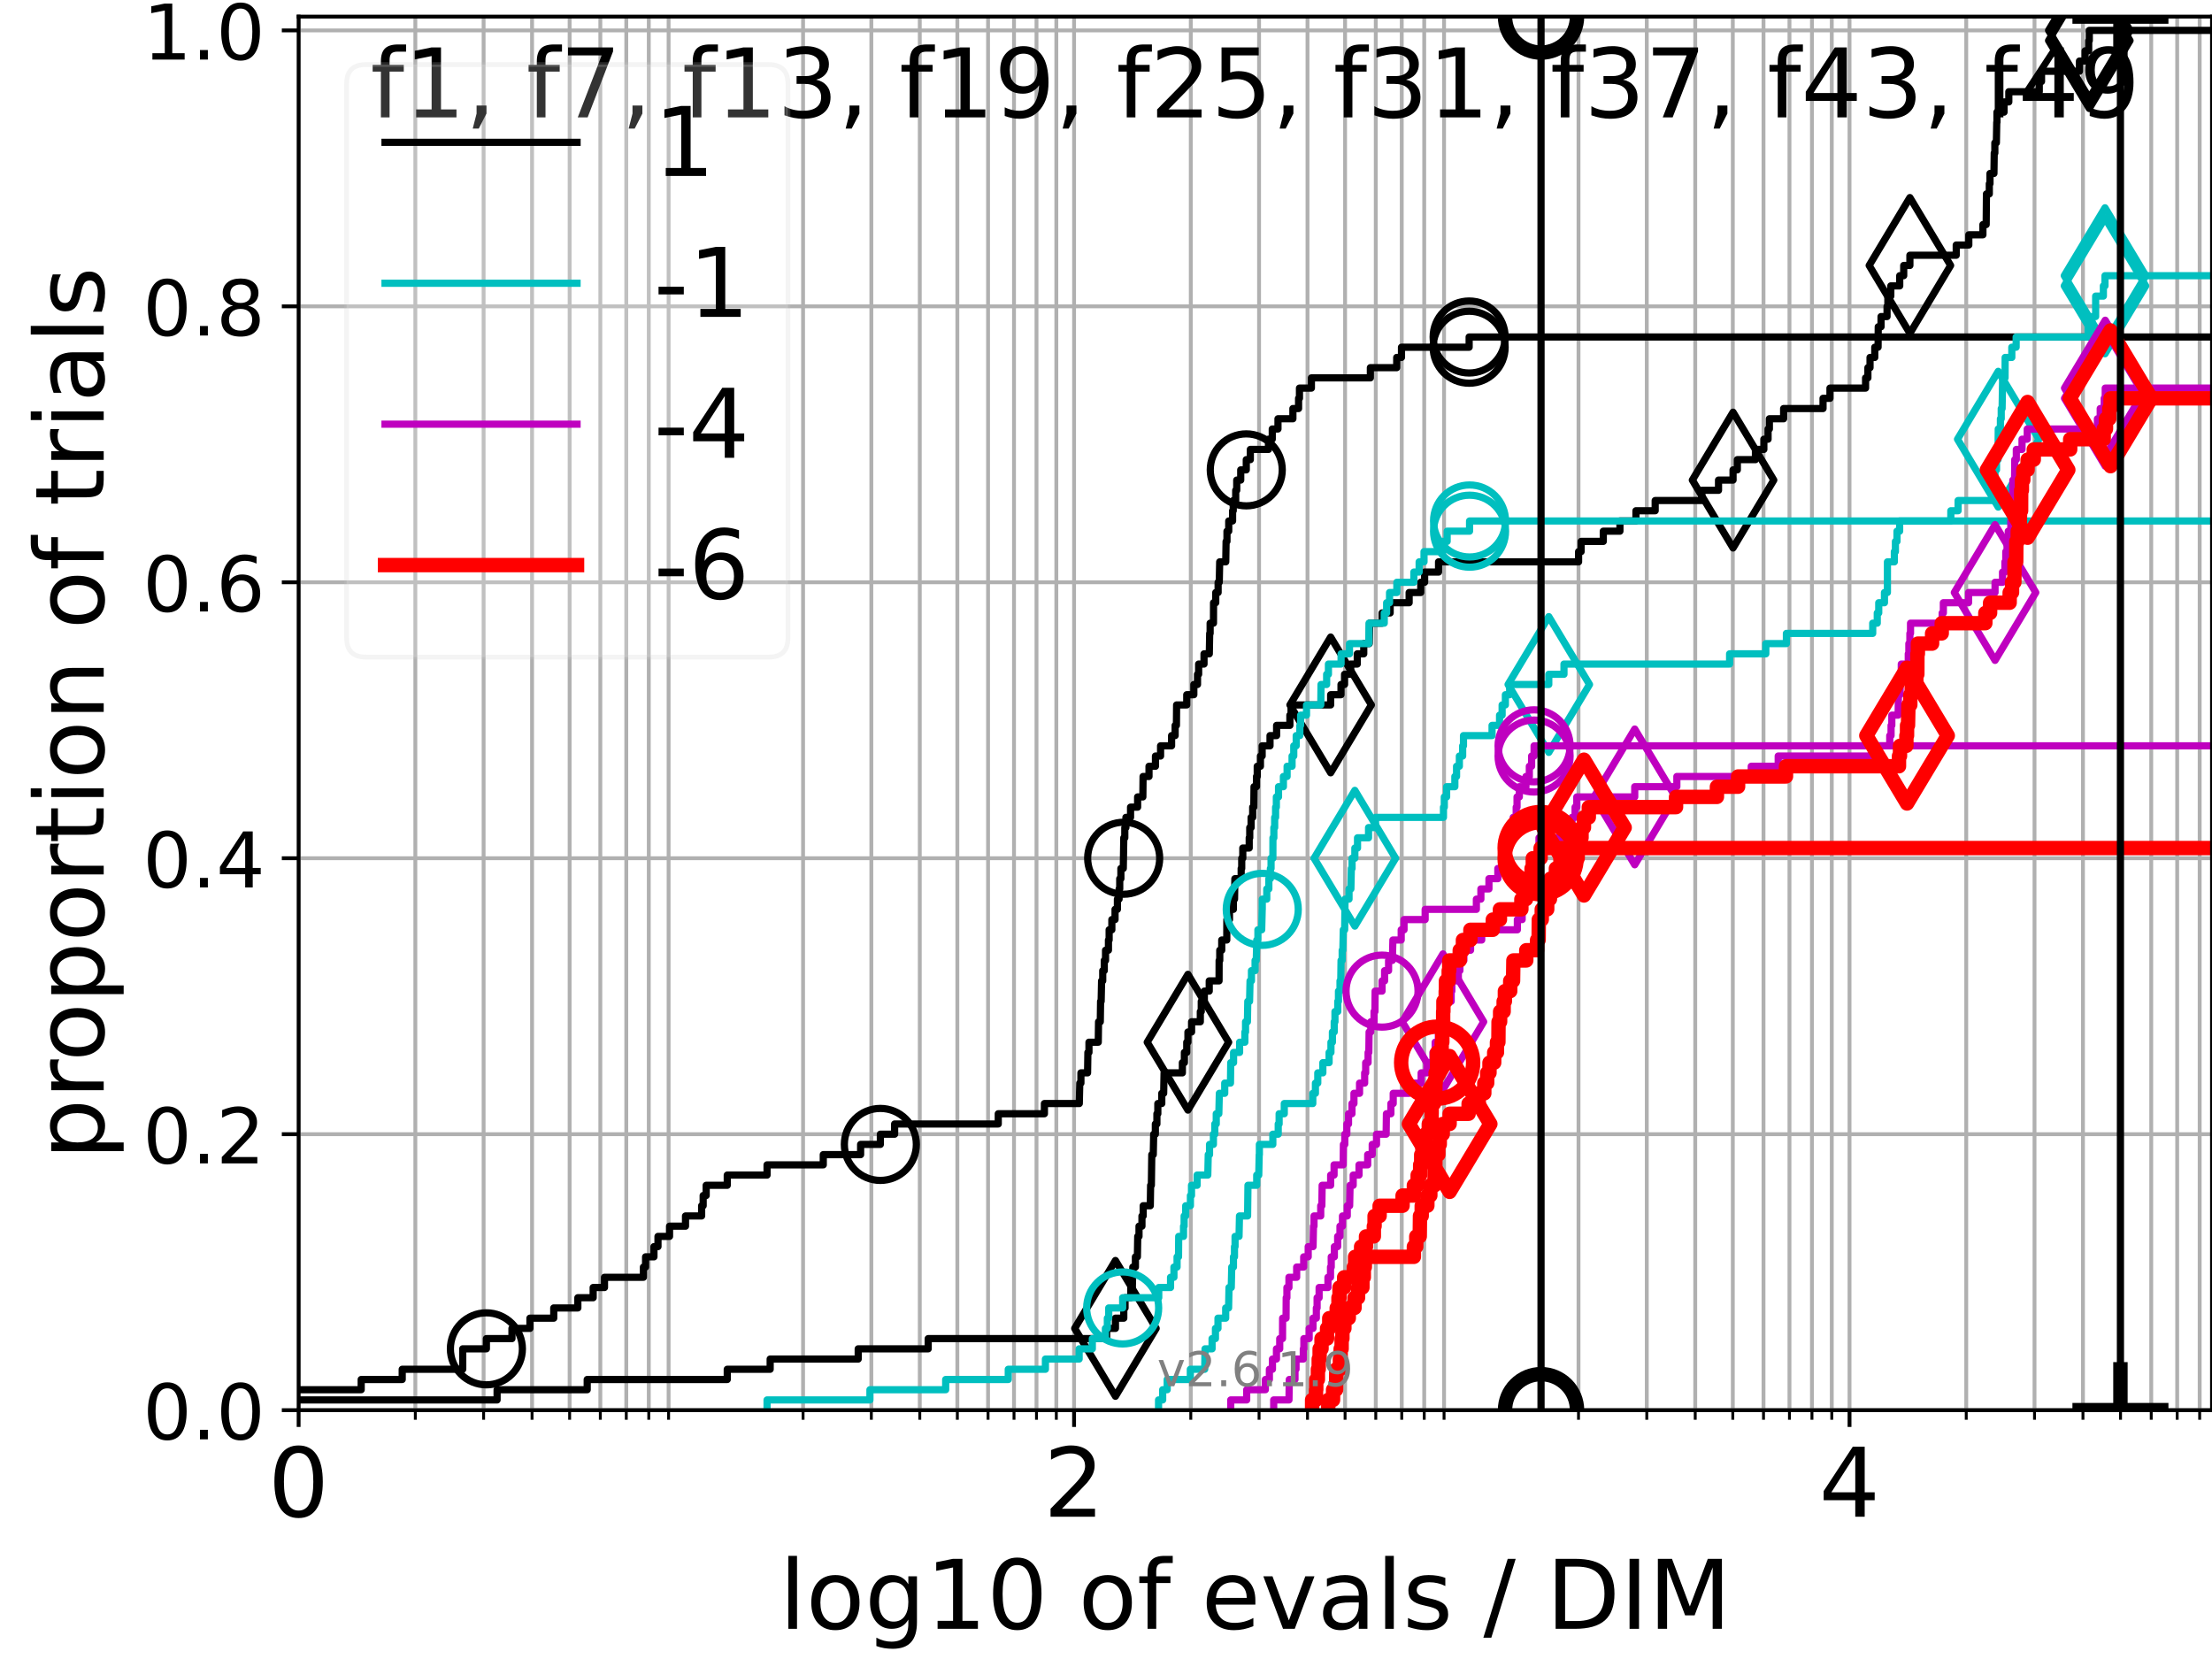 <?xml version="1.0" encoding="utf-8" standalone="no"?>
<!DOCTYPE svg PUBLIC "-//W3C//DTD SVG 1.1//EN"
  "http://www.w3.org/Graphics/SVG/1.1/DTD/svg11.dtd">
<!-- Created with matplotlib (https://matplotlib.org/) -->
<svg height="345.6pt" version="1.1" viewBox="0 0 460.8 345.6" width="460.8pt" xmlns="http://www.w3.org/2000/svg" xmlns:xlink="http://www.w3.org/1999/xlink">
 <defs>
  <style type="text/css">*{stroke-linecap:butt;stroke-linejoin:round;}</style>
 </defs>
 <g id="figure_1">
  <g id="patch_1">
   <path d="M 0 345.6 
L 460.8 345.6 
L 460.8 0 
L 0 0 
z
" style="fill:#ffffff;"/>
  </g>
  <g id="axes_1">
   <g id="patch_2">
    <path d="M 62.208 293.76 
L 460.8 293.76 
L 460.8 3.456 
L 62.208 3.456 
z
" style="fill:#ffffff;"/>
   </g>
   <g id="matplotlib.axis_1">
    <g id="xtick_1">
     <g id="line2d_1">
      <path clip-path="url(#p981b181000)" d="M 62.208 293.76 
L 62.208 3.456 
" style="fill:none;stroke:#b0b0b0;stroke-linecap:square;stroke-width:0.8;"/>
     </g>
     <g id="line2d_2">
      <defs>
       <path d="M 0 0 
L 0 3.5 
" id="m5d43850b98" style="stroke:#000000;stroke-width:0.8;"/>
      </defs>
      <g>
       <use style="stroke:#000000;stroke-width:0.8;" x="62.208" xlink:href="#m5d43850b98" y="293.76"/>
      </g>
     </g>
     <g id="text_1">
      <!-- 0 -->
      <g transform="translate(55.846 315.957)scale(0.2 -0.2)">
       <defs>
        <path d="M 31.781 66.406 
Q 24.172 66.406 20.328 58.906 
Q 16.5 51.422 16.5 36.375 
Q 16.5 21.391 20.328 13.891 
Q 24.172 6.391 31.781 6.391 
Q 39.453 6.391 43.281 13.891 
Q 47.125 21.391 47.125 36.375 
Q 47.125 51.422 43.281 58.906 
Q 39.453 66.406 31.781 66.406 
z
M 31.781 74.219 
Q 44.047 74.219 50.516 64.516 
Q 56.984 54.828 56.984 36.375 
Q 56.984 17.969 50.516 8.266 
Q 44.047 -1.422 31.781 -1.422 
Q 19.531 -1.422 13.062 8.266 
Q 6.594 17.969 6.594 36.375 
Q 6.594 54.828 13.062 64.516 
Q 19.531 74.219 31.781 74.219 
z
" id="DejaVuSans-48"/>
       </defs>
       <use xlink:href="#DejaVuSans-48"/>
      </g>
     </g>
    </g>
    <g id="xtick_2">
     <g id="line2d_3">
      <path clip-path="url(#p981b181000)" d="M 223.749 293.76 
L 223.749 3.456 
" style="fill:none;stroke:#b0b0b0;stroke-linecap:square;stroke-width:0.8;"/>
     </g>
     <g id="line2d_4">
      <g>
       <use style="stroke:#000000;stroke-width:0.8;" x="223.749" xlink:href="#m5d43850b98" y="293.76"/>
      </g>
     </g>
     <g id="text_2">
      <!-- 2 -->
      <g transform="translate(217.386 315.957)scale(0.2 -0.2)">
       <defs>
        <path d="M 19.188 8.297 
L 53.609 8.297 
L 53.609 0 
L 7.328 0 
L 7.328 8.297 
Q 12.938 14.109 22.625 23.891 
Q 32.328 33.688 34.812 36.531 
Q 39.547 41.844 41.422 45.531 
Q 43.312 49.219 43.312 52.781 
Q 43.312 58.594 39.234 62.25 
Q 35.156 65.922 28.609 65.922 
Q 23.969 65.922 18.812 64.312 
Q 13.672 62.703 7.812 59.422 
L 7.812 69.391 
Q 13.766 71.781 18.938 73 
Q 24.125 74.219 28.422 74.219 
Q 39.75 74.219 46.484 68.547 
Q 53.219 62.891 53.219 53.422 
Q 53.219 48.922 51.531 44.891 
Q 49.859 40.875 45.406 35.406 
Q 44.188 33.984 37.641 27.219 
Q 31.109 20.453 19.188 8.297 
z
" id="DejaVuSans-50"/>
       </defs>
       <use xlink:href="#DejaVuSans-50"/>
      </g>
     </g>
    </g>
    <g id="xtick_3">
     <g id="line2d_5">
      <path clip-path="url(#p981b181000)" d="M 385.289 293.76 
L 385.289 3.456 
" style="fill:none;stroke:#b0b0b0;stroke-linecap:square;stroke-width:0.8;"/>
     </g>
     <g id="line2d_6">
      <g>
       <use style="stroke:#000000;stroke-width:0.8;" x="385.289" xlink:href="#m5d43850b98" y="293.76"/>
      </g>
     </g>
     <g id="text_3">
      <!-- 4 -->
      <g transform="translate(378.927 315.957)scale(0.2 -0.2)">
       <defs>
        <path d="M 37.797 64.312 
L 12.891 25.391 
L 37.797 25.391 
z
M 35.203 72.906 
L 47.609 72.906 
L 47.609 25.391 
L 58.016 25.391 
L 58.016 17.188 
L 47.609 17.188 
L 47.609 0 
L 37.797 0 
L 37.797 17.188 
L 4.891 17.188 
L 4.891 26.703 
z
" id="DejaVuSans-52"/>
       </defs>
       <use xlink:href="#DejaVuSans-52"/>
      </g>
     </g>
    </g>
    <g id="xtick_4">
     <g id="line2d_7">
      <path clip-path="url(#p981b181000)" d="M 86.522 293.76 
L 86.522 3.456 
" style="fill:none;stroke:#b0b0b0;stroke-linecap:square;stroke-width:0.8;"/>
     </g>
     <g id="line2d_8">
      <defs>
       <path d="M 0 0 
L 0 2 
" id="mee755e6cad" style="stroke:#000000;stroke-width:0.6;"/>
      </defs>
      <g>
       <use style="stroke:#000000;stroke-width:0.6;" x="86.522" xlink:href="#mee755e6cad" y="293.76"/>
      </g>
     </g>
    </g>
    <g id="xtick_5">
     <g id="line2d_9">
      <path clip-path="url(#p981b181000)" d="M 100.745 293.76 
L 100.745 3.456 
" style="fill:none;stroke:#b0b0b0;stroke-linecap:square;stroke-width:0.8;"/>
     </g>
     <g id="line2d_10">
      <g>
       <use style="stroke:#000000;stroke-width:0.6;" x="100.745" xlink:href="#mee755e6cad" y="293.76"/>
      </g>
     </g>
    </g>
    <g id="xtick_6">
     <g id="line2d_11">
      <path clip-path="url(#p981b181000)" d="M 110.837 293.76 
L 110.837 3.456 
" style="fill:none;stroke:#b0b0b0;stroke-linecap:square;stroke-width:0.8;"/>
     </g>
     <g id="line2d_12">
      <g>
       <use style="stroke:#000000;stroke-width:0.6;" x="110.837" xlink:href="#mee755e6cad" y="293.76"/>
      </g>
     </g>
    </g>
    <g id="xtick_7">
     <g id="line2d_13">
      <path clip-path="url(#p981b181000)" d="M 118.664 293.76 
L 118.664 3.456 
" style="fill:none;stroke:#b0b0b0;stroke-linecap:square;stroke-width:0.8;"/>
     </g>
     <g id="line2d_14">
      <g>
       <use style="stroke:#000000;stroke-width:0.6;" x="118.664" xlink:href="#mee755e6cad" y="293.76"/>
      </g>
     </g>
    </g>
    <g id="xtick_8">
     <g id="line2d_15">
      <path clip-path="url(#p981b181000)" d="M 125.06 293.76 
L 125.06 3.456 
" style="fill:none;stroke:#b0b0b0;stroke-linecap:square;stroke-width:0.8;"/>
     </g>
     <g id="line2d_16">
      <g>
       <use style="stroke:#000000;stroke-width:0.6;" x="125.06" xlink:href="#mee755e6cad" y="293.76"/>
      </g>
     </g>
    </g>
    <g id="xtick_9">
     <g id="line2d_17">
      <path clip-path="url(#p981b181000)" d="M 130.467 293.76 
L 130.467 3.456 
" style="fill:none;stroke:#b0b0b0;stroke-linecap:square;stroke-width:0.8;"/>
     </g>
     <g id="line2d_18">
      <g>
       <use style="stroke:#000000;stroke-width:0.6;" x="130.467" xlink:href="#mee755e6cad" y="293.76"/>
      </g>
     </g>
    </g>
    <g id="xtick_10">
     <g id="line2d_19">
      <path clip-path="url(#p981b181000)" d="M 135.151 293.76 
L 135.151 3.456 
" style="fill:none;stroke:#b0b0b0;stroke-linecap:square;stroke-width:0.8;"/>
     </g>
     <g id="line2d_20">
      <g>
       <use style="stroke:#000000;stroke-width:0.6;" x="135.151" xlink:href="#mee755e6cad" y="293.76"/>
      </g>
     </g>
    </g>
    <g id="xtick_11">
     <g id="line2d_21">
      <path clip-path="url(#p981b181000)" d="M 139.282 293.76 
L 139.282 3.456 
" style="fill:none;stroke:#b0b0b0;stroke-linecap:square;stroke-width:0.8;"/>
     </g>
     <g id="line2d_22">
      <g>
       <use style="stroke:#000000;stroke-width:0.6;" x="139.282" xlink:href="#mee755e6cad" y="293.76"/>
      </g>
     </g>
    </g>
    <g id="xtick_12">
     <g id="line2d_23">
      <path clip-path="url(#p981b181000)" d="M 167.293 293.76 
L 167.293 3.456 
" style="fill:none;stroke:#b0b0b0;stroke-linecap:square;stroke-width:0.8;"/>
     </g>
     <g id="line2d_24">
      <g>
       <use style="stroke:#000000;stroke-width:0.6;" x="167.293" xlink:href="#mee755e6cad" y="293.76"/>
      </g>
     </g>
    </g>
    <g id="xtick_13">
     <g id="line2d_25">
      <path clip-path="url(#p981b181000)" d="M 181.516 293.76 
L 181.516 3.456 
" style="fill:none;stroke:#b0b0b0;stroke-linecap:square;stroke-width:0.8;"/>
     </g>
     <g id="line2d_26">
      <g>
       <use style="stroke:#000000;stroke-width:0.6;" x="181.516" xlink:href="#mee755e6cad" y="293.76"/>
      </g>
     </g>
    </g>
    <g id="xtick_14">
     <g id="line2d_27">
      <path clip-path="url(#p981b181000)" d="M 191.607 293.76 
L 191.607 3.456 
" style="fill:none;stroke:#b0b0b0;stroke-linecap:square;stroke-width:0.8;"/>
     </g>
     <g id="line2d_28">
      <g>
       <use style="stroke:#000000;stroke-width:0.6;" x="191.607" xlink:href="#mee755e6cad" y="293.76"/>
      </g>
     </g>
    </g>
    <g id="xtick_15">
     <g id="line2d_29">
      <path clip-path="url(#p981b181000)" d="M 199.434 293.76 
L 199.434 3.456 
" style="fill:none;stroke:#b0b0b0;stroke-linecap:square;stroke-width:0.8;"/>
     </g>
     <g id="line2d_30">
      <g>
       <use style="stroke:#000000;stroke-width:0.6;" x="199.434" xlink:href="#mee755e6cad" y="293.76"/>
      </g>
     </g>
    </g>
    <g id="xtick_16">
     <g id="line2d_31">
      <path clip-path="url(#p981b181000)" d="M 205.83 293.76 
L 205.83 3.456 
" style="fill:none;stroke:#b0b0b0;stroke-linecap:square;stroke-width:0.8;"/>
     </g>
     <g id="line2d_32">
      <g>
       <use style="stroke:#000000;stroke-width:0.6;" x="205.83" xlink:href="#mee755e6cad" y="293.76"/>
      </g>
     </g>
    </g>
    <g id="xtick_17">
     <g id="line2d_33">
      <path clip-path="url(#p981b181000)" d="M 211.237 293.76 
L 211.237 3.456 
" style="fill:none;stroke:#b0b0b0;stroke-linecap:square;stroke-width:0.8;"/>
     </g>
     <g id="line2d_34">
      <g>
       <use style="stroke:#000000;stroke-width:0.6;" x="211.237" xlink:href="#mee755e6cad" y="293.76"/>
      </g>
     </g>
    </g>
    <g id="xtick_18">
     <g id="line2d_35">
      <path clip-path="url(#p981b181000)" d="M 215.921 293.76 
L 215.921 3.456 
" style="fill:none;stroke:#b0b0b0;stroke-linecap:square;stroke-width:0.8;"/>
     </g>
     <g id="line2d_36">
      <g>
       <use style="stroke:#000000;stroke-width:0.6;" x="215.921" xlink:href="#mee755e6cad" y="293.76"/>
      </g>
     </g>
    </g>
    <g id="xtick_19">
     <g id="line2d_37">
      <path clip-path="url(#p981b181000)" d="M 220.053 293.76 
L 220.053 3.456 
" style="fill:none;stroke:#b0b0b0;stroke-linecap:square;stroke-width:0.8;"/>
     </g>
     <g id="line2d_38">
      <g>
       <use style="stroke:#000000;stroke-width:0.6;" x="220.053" xlink:href="#mee755e6cad" y="293.76"/>
      </g>
     </g>
    </g>
    <g id="xtick_20">
     <g id="line2d_39">
      <path clip-path="url(#p981b181000)" d="M 248.063 293.76 
L 248.063 3.456 
" style="fill:none;stroke:#b0b0b0;stroke-linecap:square;stroke-width:0.8;"/>
     </g>
     <g id="line2d_40">
      <g>
       <use style="stroke:#000000;stroke-width:0.6;" x="248.063" xlink:href="#mee755e6cad" y="293.76"/>
      </g>
     </g>
    </g>
    <g id="xtick_21">
     <g id="line2d_41">
      <path clip-path="url(#p981b181000)" d="M 262.286 293.76 
L 262.286 3.456 
" style="fill:none;stroke:#b0b0b0;stroke-linecap:square;stroke-width:0.8;"/>
     </g>
     <g id="line2d_42">
      <g>
       <use style="stroke:#000000;stroke-width:0.6;" x="262.286" xlink:href="#mee755e6cad" y="293.76"/>
      </g>
     </g>
    </g>
    <g id="xtick_22">
     <g id="line2d_43">
      <path clip-path="url(#p981b181000)" d="M 272.377 293.76 
L 272.377 3.456 
" style="fill:none;stroke:#b0b0b0;stroke-linecap:square;stroke-width:0.8;"/>
     </g>
     <g id="line2d_44">
      <g>
       <use style="stroke:#000000;stroke-width:0.6;" x="272.377" xlink:href="#mee755e6cad" y="293.76"/>
      </g>
     </g>
    </g>
    <g id="xtick_23">
     <g id="line2d_45">
      <path clip-path="url(#p981b181000)" d="M 280.205 293.76 
L 280.205 3.456 
" style="fill:none;stroke:#b0b0b0;stroke-linecap:square;stroke-width:0.8;"/>
     </g>
     <g id="line2d_46">
      <g>
       <use style="stroke:#000000;stroke-width:0.6;" x="280.205" xlink:href="#mee755e6cad" y="293.76"/>
      </g>
     </g>
    </g>
    <g id="xtick_24">
     <g id="line2d_47">
      <path clip-path="url(#p981b181000)" d="M 286.6 293.76 
L 286.6 3.456 
" style="fill:none;stroke:#b0b0b0;stroke-linecap:square;stroke-width:0.8;"/>
     </g>
     <g id="line2d_48">
      <g>
       <use style="stroke:#000000;stroke-width:0.6;" x="286.6" xlink:href="#mee755e6cad" y="293.76"/>
      </g>
     </g>
    </g>
    <g id="xtick_25">
     <g id="line2d_49">
      <path clip-path="url(#p981b181000)" d="M 292.008 293.76 
L 292.008 3.456 
" style="fill:none;stroke:#b0b0b0;stroke-linecap:square;stroke-width:0.8;"/>
     </g>
     <g id="line2d_50">
      <g>
       <use style="stroke:#000000;stroke-width:0.6;" x="292.008" xlink:href="#mee755e6cad" y="293.76"/>
      </g>
     </g>
    </g>
    <g id="xtick_26">
     <g id="line2d_51">
      <path clip-path="url(#p981b181000)" d="M 296.692 293.76 
L 296.692 3.456 
" style="fill:none;stroke:#b0b0b0;stroke-linecap:square;stroke-width:0.8;"/>
     </g>
     <g id="line2d_52">
      <g>
       <use style="stroke:#000000;stroke-width:0.6;" x="296.692" xlink:href="#mee755e6cad" y="293.76"/>
      </g>
     </g>
    </g>
    <g id="xtick_27">
     <g id="line2d_53">
      <path clip-path="url(#p981b181000)" d="M 300.823 293.76 
L 300.823 3.456 
" style="fill:none;stroke:#b0b0b0;stroke-linecap:square;stroke-width:0.8;"/>
     </g>
     <g id="line2d_54">
      <g>
       <use style="stroke:#000000;stroke-width:0.6;" x="300.823" xlink:href="#mee755e6cad" y="293.76"/>
      </g>
     </g>
    </g>
    <g id="xtick_28">
     <g id="line2d_55">
      <path clip-path="url(#p981b181000)" d="M 328.833 293.76 
L 328.833 3.456 
" style="fill:none;stroke:#b0b0b0;stroke-linecap:square;stroke-width:0.8;"/>
     </g>
     <g id="line2d_56">
      <g>
       <use style="stroke:#000000;stroke-width:0.6;" x="328.833" xlink:href="#mee755e6cad" y="293.76"/>
      </g>
     </g>
    </g>
    <g id="xtick_29">
     <g id="line2d_57">
      <path clip-path="url(#p981b181000)" d="M 343.056 293.76 
L 343.056 3.456 
" style="fill:none;stroke:#b0b0b0;stroke-linecap:square;stroke-width:0.8;"/>
     </g>
     <g id="line2d_58">
      <g>
       <use style="stroke:#000000;stroke-width:0.6;" x="343.056" xlink:href="#mee755e6cad" y="293.76"/>
      </g>
     </g>
    </g>
    <g id="xtick_30">
     <g id="line2d_59">
      <path clip-path="url(#p981b181000)" d="M 353.148 293.76 
L 353.148 3.456 
" style="fill:none;stroke:#b0b0b0;stroke-linecap:square;stroke-width:0.8;"/>
     </g>
     <g id="line2d_60">
      <g>
       <use style="stroke:#000000;stroke-width:0.6;" x="353.148" xlink:href="#mee755e6cad" y="293.76"/>
      </g>
     </g>
    </g>
    <g id="xtick_31">
     <g id="line2d_61">
      <path clip-path="url(#p981b181000)" d="M 360.975 293.76 
L 360.975 3.456 
" style="fill:none;stroke:#b0b0b0;stroke-linecap:square;stroke-width:0.8;"/>
     </g>
     <g id="line2d_62">
      <g>
       <use style="stroke:#000000;stroke-width:0.6;" x="360.975" xlink:href="#mee755e6cad" y="293.76"/>
      </g>
     </g>
    </g>
    <g id="xtick_32">
     <g id="line2d_63">
      <path clip-path="url(#p981b181000)" d="M 367.371 293.76 
L 367.371 3.456 
" style="fill:none;stroke:#b0b0b0;stroke-linecap:square;stroke-width:0.8;"/>
     </g>
     <g id="line2d_64">
      <g>
       <use style="stroke:#000000;stroke-width:0.6;" x="367.371" xlink:href="#mee755e6cad" y="293.76"/>
      </g>
     </g>
    </g>
    <g id="xtick_33">
     <g id="line2d_65">
      <path clip-path="url(#p981b181000)" d="M 372.778 293.76 
L 372.778 3.456 
" style="fill:none;stroke:#b0b0b0;stroke-linecap:square;stroke-width:0.8;"/>
     </g>
     <g id="line2d_66">
      <g>
       <use style="stroke:#000000;stroke-width:0.6;" x="372.778" xlink:href="#mee755e6cad" y="293.76"/>
      </g>
     </g>
    </g>
    <g id="xtick_34">
     <g id="line2d_67">
      <path clip-path="url(#p981b181000)" d="M 377.462 293.76 
L 377.462 3.456 
" style="fill:none;stroke:#b0b0b0;stroke-linecap:square;stroke-width:0.8;"/>
     </g>
     <g id="line2d_68">
      <g>
       <use style="stroke:#000000;stroke-width:0.6;" x="377.462" xlink:href="#mee755e6cad" y="293.76"/>
      </g>
     </g>
    </g>
    <g id="xtick_35">
     <g id="line2d_69">
      <path clip-path="url(#p981b181000)" d="M 381.593 293.76 
L 381.593 3.456 
" style="fill:none;stroke:#b0b0b0;stroke-linecap:square;stroke-width:0.8;"/>
     </g>
     <g id="line2d_70">
      <g>
       <use style="stroke:#000000;stroke-width:0.6;" x="381.593" xlink:href="#mee755e6cad" y="293.76"/>
      </g>
     </g>
    </g>
    <g id="xtick_36">
     <g id="line2d_71">
      <path clip-path="url(#p981b181000)" d="M 409.604 293.76 
L 409.604 3.456 
" style="fill:none;stroke:#b0b0b0;stroke-linecap:square;stroke-width:0.8;"/>
     </g>
     <g id="line2d_72">
      <g>
       <use style="stroke:#000000;stroke-width:0.6;" x="409.604" xlink:href="#mee755e6cad" y="293.76"/>
      </g>
     </g>
    </g>
    <g id="xtick_37">
     <g id="line2d_73">
      <path clip-path="url(#p981b181000)" d="M 423.827 293.76 
L 423.827 3.456 
" style="fill:none;stroke:#b0b0b0;stroke-linecap:square;stroke-width:0.8;"/>
     </g>
     <g id="line2d_74">
      <g>
       <use style="stroke:#000000;stroke-width:0.6;" x="423.827" xlink:href="#mee755e6cad" y="293.76"/>
      </g>
     </g>
    </g>
    <g id="xtick_38">
     <g id="line2d_75">
      <path clip-path="url(#p981b181000)" d="M 433.918 293.76 
L 433.918 3.456 
" style="fill:none;stroke:#b0b0b0;stroke-linecap:square;stroke-width:0.8;"/>
     </g>
     <g id="line2d_76">
      <g>
       <use style="stroke:#000000;stroke-width:0.6;" x="433.918" xlink:href="#mee755e6cad" y="293.76"/>
      </g>
     </g>
    </g>
    <g id="xtick_39">
     <g id="line2d_77">
      <path clip-path="url(#p981b181000)" d="M 441.745 293.76 
L 441.745 3.456 
" style="fill:none;stroke:#b0b0b0;stroke-linecap:square;stroke-width:0.8;"/>
     </g>
     <g id="line2d_78">
      <g>
       <use style="stroke:#000000;stroke-width:0.6;" x="441.745" xlink:href="#mee755e6cad" y="293.76"/>
      </g>
     </g>
    </g>
    <g id="xtick_40">
     <g id="line2d_79">
      <path clip-path="url(#p981b181000)" d="M 448.141 293.76 
L 448.141 3.456 
" style="fill:none;stroke:#b0b0b0;stroke-linecap:square;stroke-width:0.8;"/>
     </g>
     <g id="line2d_80">
      <g>
       <use style="stroke:#000000;stroke-width:0.6;" x="448.141" xlink:href="#mee755e6cad" y="293.76"/>
      </g>
     </g>
    </g>
    <g id="xtick_41">
     <g id="line2d_81">
      <path clip-path="url(#p981b181000)" d="M 453.548 293.76 
L 453.548 3.456 
" style="fill:none;stroke:#b0b0b0;stroke-linecap:square;stroke-width:0.8;"/>
     </g>
     <g id="line2d_82">
      <g>
       <use style="stroke:#000000;stroke-width:0.6;" x="453.548" xlink:href="#mee755e6cad" y="293.76"/>
      </g>
     </g>
    </g>
    <g id="xtick_42">
     <g id="line2d_83">
      <path clip-path="url(#p981b181000)" d="M 458.232 293.76 
L 458.232 3.456 
" style="fill:none;stroke:#b0b0b0;stroke-linecap:square;stroke-width:0.8;"/>
     </g>
     <g id="line2d_84">
      <g>
       <use style="stroke:#000000;stroke-width:0.6;" x="458.232" xlink:href="#mee755e6cad" y="293.76"/>
      </g>
     </g>
    </g>
    <g id="text_4">
     <!-- log10 of evals / DIM -->
     <g transform="translate(162.348 339.313)scale(0.2 -0.2)">
      <defs>
       <path d="M 9.422 75.984 
L 18.406 75.984 
L 18.406 0 
L 9.422 0 
z
" id="DejaVuSans-108"/>
       <path d="M 30.609 48.391 
Q 23.391 48.391 19.188 42.75 
Q 14.984 37.109 14.984 27.297 
Q 14.984 17.484 19.156 11.844 
Q 23.344 6.203 30.609 6.203 
Q 37.797 6.203 41.984 11.859 
Q 46.188 17.531 46.188 27.297 
Q 46.188 37.016 41.984 42.703 
Q 37.797 48.391 30.609 48.391 
z
M 30.609 56 
Q 42.328 56 49.016 48.375 
Q 55.719 40.766 55.719 27.297 
Q 55.719 13.875 49.016 6.219 
Q 42.328 -1.422 30.609 -1.422 
Q 18.844 -1.422 12.172 6.219 
Q 5.516 13.875 5.516 27.297 
Q 5.516 40.766 12.172 48.375 
Q 18.844 56 30.609 56 
z
" id="DejaVuSans-111"/>
       <path d="M 45.406 27.984 
Q 45.406 37.75 41.375 43.109 
Q 37.359 48.484 30.078 48.484 
Q 22.859 48.484 18.828 43.109 
Q 14.797 37.75 14.797 27.984 
Q 14.797 18.266 18.828 12.891 
Q 22.859 7.516 30.078 7.516 
Q 37.359 7.516 41.375 12.891 
Q 45.406 18.266 45.406 27.984 
z
M 54.391 6.781 
Q 54.391 -7.172 48.188 -13.984 
Q 42 -20.797 29.203 -20.797 
Q 24.469 -20.797 20.266 -20.094 
Q 16.062 -19.391 12.109 -17.922 
L 12.109 -9.188 
Q 16.062 -11.328 19.922 -12.344 
Q 23.781 -13.375 27.781 -13.375 
Q 36.625 -13.375 41.016 -8.766 
Q 45.406 -4.156 45.406 5.172 
L 45.406 9.625 
Q 42.625 4.781 38.281 2.391 
Q 33.938 0 27.875 0 
Q 17.828 0 11.672 7.656 
Q 5.516 15.328 5.516 27.984 
Q 5.516 40.672 11.672 48.328 
Q 17.828 56 27.875 56 
Q 33.938 56 38.281 53.609 
Q 42.625 51.219 45.406 46.391 
L 45.406 54.688 
L 54.391 54.688 
z
" id="DejaVuSans-103"/>
       <path d="M 12.406 8.297 
L 28.516 8.297 
L 28.516 63.922 
L 10.984 60.406 
L 10.984 69.391 
L 28.422 72.906 
L 38.281 72.906 
L 38.281 8.297 
L 54.391 8.297 
L 54.391 0 
L 12.406 0 
z
" id="DejaVuSans-49"/>
       <path id="DejaVuSans-32"/>
       <path d="M 37.109 75.984 
L 37.109 68.5 
L 28.516 68.5 
Q 23.688 68.5 21.797 66.547 
Q 19.922 64.594 19.922 59.516 
L 19.922 54.688 
L 34.719 54.688 
L 34.719 47.703 
L 19.922 47.703 
L 19.922 0 
L 10.891 0 
L 10.891 47.703 
L 2.297 47.703 
L 2.297 54.688 
L 10.891 54.688 
L 10.891 58.5 
Q 10.891 67.625 15.141 71.797 
Q 19.391 75.984 28.609 75.984 
z
" id="DejaVuSans-102"/>
       <path d="M 56.203 29.594 
L 56.203 25.203 
L 14.891 25.203 
Q 15.484 15.922 20.484 11.062 
Q 25.484 6.203 34.422 6.203 
Q 39.594 6.203 44.453 7.469 
Q 49.312 8.734 54.109 11.281 
L 54.109 2.781 
Q 49.266 0.734 44.188 -0.344 
Q 39.109 -1.422 33.891 -1.422 
Q 20.797 -1.422 13.156 6.188 
Q 5.516 13.812 5.516 26.812 
Q 5.516 40.234 12.766 48.109 
Q 20.016 56 32.328 56 
Q 43.359 56 49.781 48.891 
Q 56.203 41.797 56.203 29.594 
z
M 47.219 32.234 
Q 47.125 39.594 43.094 43.984 
Q 39.062 48.391 32.422 48.391 
Q 24.906 48.391 20.391 44.141 
Q 15.875 39.891 15.188 32.172 
z
" id="DejaVuSans-101"/>
       <path d="M 2.984 54.688 
L 12.5 54.688 
L 29.594 8.797 
L 46.688 54.688 
L 56.203 54.688 
L 35.688 0 
L 23.484 0 
z
" id="DejaVuSans-118"/>
       <path d="M 34.281 27.484 
Q 23.391 27.484 19.188 25 
Q 14.984 22.516 14.984 16.5 
Q 14.984 11.719 18.141 8.906 
Q 21.297 6.109 26.703 6.109 
Q 34.188 6.109 38.703 11.406 
Q 43.219 16.703 43.219 25.484 
L 43.219 27.484 
z
M 52.203 31.203 
L 52.203 0 
L 43.219 0 
L 43.219 8.297 
Q 40.141 3.328 35.547 0.953 
Q 30.953 -1.422 24.312 -1.422 
Q 15.922 -1.422 10.953 3.297 
Q 6 8.016 6 15.922 
Q 6 25.141 12.172 29.828 
Q 18.359 34.516 30.609 34.516 
L 43.219 34.516 
L 43.219 35.406 
Q 43.219 41.609 39.141 45 
Q 35.062 48.391 27.688 48.391 
Q 23 48.391 18.547 47.266 
Q 14.109 46.141 10.016 43.891 
L 10.016 52.203 
Q 14.938 54.109 19.578 55.047 
Q 24.219 56 28.609 56 
Q 40.484 56 46.344 49.844 
Q 52.203 43.703 52.203 31.203 
z
" id="DejaVuSans-97"/>
       <path d="M 44.281 53.078 
L 44.281 44.578 
Q 40.484 46.531 36.375 47.5 
Q 32.281 48.484 27.875 48.484 
Q 21.188 48.484 17.844 46.438 
Q 14.5 44.391 14.5 40.281 
Q 14.5 37.156 16.891 35.375 
Q 19.281 33.594 26.516 31.984 
L 29.594 31.297 
Q 39.156 29.25 43.188 25.516 
Q 47.219 21.781 47.219 15.094 
Q 47.219 7.469 41.188 3.016 
Q 35.156 -1.422 24.609 -1.422 
Q 20.219 -1.422 15.453 -0.562 
Q 10.688 0.297 5.422 2 
L 5.422 11.281 
Q 10.406 8.688 15.234 7.391 
Q 20.062 6.109 24.812 6.109 
Q 31.156 6.109 34.562 8.281 
Q 37.984 10.453 37.984 14.406 
Q 37.984 18.062 35.516 20.016 
Q 33.062 21.969 24.703 23.781 
L 21.578 24.516 
Q 13.234 26.266 9.516 29.906 
Q 5.812 33.547 5.812 39.891 
Q 5.812 47.609 11.281 51.797 
Q 16.75 56 26.812 56 
Q 31.781 56 36.172 55.266 
Q 40.578 54.547 44.281 53.078 
z
" id="DejaVuSans-115"/>
       <path d="M 25.391 72.906 
L 33.688 72.906 
L 8.297 -9.281 
L 0 -9.281 
z
" id="DejaVuSans-47"/>
       <path d="M 19.672 64.797 
L 19.672 8.109 
L 31.594 8.109 
Q 46.688 8.109 53.688 14.938 
Q 60.688 21.781 60.688 36.531 
Q 60.688 51.172 53.688 57.984 
Q 46.688 64.797 31.594 64.797 
z
M 9.812 72.906 
L 30.078 72.906 
Q 51.266 72.906 61.172 64.094 
Q 71.094 55.281 71.094 36.531 
Q 71.094 17.672 61.125 8.828 
Q 51.172 0 30.078 0 
L 9.812 0 
z
" id="DejaVuSans-68"/>
       <path d="M 9.812 72.906 
L 19.672 72.906 
L 19.672 0 
L 9.812 0 
z
" id="DejaVuSans-73"/>
       <path d="M 9.812 72.906 
L 24.516 72.906 
L 43.109 23.297 
L 61.812 72.906 
L 76.516 72.906 
L 76.516 0 
L 66.891 0 
L 66.891 64.016 
L 48.094 14.016 
L 38.188 14.016 
L 19.391 64.016 
L 19.391 0 
L 9.812 0 
z
" id="DejaVuSans-77"/>
      </defs>
      <use xlink:href="#DejaVuSans-108"/>
      <use x="27.783" xlink:href="#DejaVuSans-111"/>
      <use x="88.965" xlink:href="#DejaVuSans-103"/>
      <use x="152.441" xlink:href="#DejaVuSans-49"/>
      <use x="216.064" xlink:href="#DejaVuSans-48"/>
      <use x="279.688" xlink:href="#DejaVuSans-32"/>
      <use x="311.475" xlink:href="#DejaVuSans-111"/>
      <use x="372.656" xlink:href="#DejaVuSans-102"/>
      <use x="407.861" xlink:href="#DejaVuSans-32"/>
      <use x="439.648" xlink:href="#DejaVuSans-101"/>
      <use x="501.172" xlink:href="#DejaVuSans-118"/>
      <use x="560.352" xlink:href="#DejaVuSans-97"/>
      <use x="621.631" xlink:href="#DejaVuSans-108"/>
      <use x="649.414" xlink:href="#DejaVuSans-115"/>
      <use x="701.514" xlink:href="#DejaVuSans-32"/>
      <use x="733.301" xlink:href="#DejaVuSans-47"/>
      <use x="766.992" xlink:href="#DejaVuSans-32"/>
      <use x="798.779" xlink:href="#DejaVuSans-68"/>
      <use x="875.781" xlink:href="#DejaVuSans-73"/>
      <use x="905.273" xlink:href="#DejaVuSans-77"/>
     </g>
    </g>
   </g>
   <g id="matplotlib.axis_2">
    <g id="ytick_1">
     <g id="line2d_85">
      <path clip-path="url(#p981b181000)" d="M 62.208 293.76 
L 460.8 293.76 
" style="fill:none;stroke:#b0b0b0;stroke-linecap:square;stroke-width:0.8;"/>
     </g>
     <g id="line2d_86">
      <defs>
       <path d="M 0 0 
L -3.5 0 
" id="mda054776d9" style="stroke:#000000;stroke-width:0.8;"/>
      </defs>
      <g>
       <use style="stroke:#000000;stroke-width:0.8;" x="62.208" xlink:href="#mda054776d9" y="293.76"/>
      </g>
     </g>
     <g id="text_5">
      <!-- 0.0 -->
      <g transform="translate(29.763 299.839)scale(0.16 -0.16)">
       <defs>
        <path d="M 10.688 12.406 
L 21 12.406 
L 21 0 
L 10.688 0 
z
" id="DejaVuSans-46"/>
       </defs>
       <use xlink:href="#DejaVuSans-48"/>
       <use x="63.623" xlink:href="#DejaVuSans-46"/>
       <use x="95.41" xlink:href="#DejaVuSans-48"/>
      </g>
     </g>
    </g>
    <g id="ytick_2">
     <g id="line2d_87">
      <path clip-path="url(#p981b181000)" d="M 62.208 236.274 
L 460.8 236.274 
" style="fill:none;stroke:#b0b0b0;stroke-linecap:square;stroke-width:0.8;"/>
     </g>
     <g id="line2d_88">
      <g>
       <use style="stroke:#000000;stroke-width:0.8;" x="62.208" xlink:href="#mda054776d9" y="236.274"/>
      </g>
     </g>
     <g id="text_6">
      <!-- 0.2 -->
      <g transform="translate(29.763 242.353)scale(0.16 -0.16)">
       <use xlink:href="#DejaVuSans-48"/>
       <use x="63.623" xlink:href="#DejaVuSans-46"/>
       <use x="95.41" xlink:href="#DejaVuSans-50"/>
      </g>
     </g>
    </g>
    <g id="ytick_3">
     <g id="line2d_89">
      <path clip-path="url(#p981b181000)" d="M 62.208 178.788 
L 460.8 178.788 
" style="fill:none;stroke:#b0b0b0;stroke-linecap:square;stroke-width:0.8;"/>
     </g>
     <g id="line2d_90">
      <g>
       <use style="stroke:#000000;stroke-width:0.8;" x="62.208" xlink:href="#mda054776d9" y="178.788"/>
      </g>
     </g>
     <g id="text_7">
      <!-- 0.4 -->
      <g transform="translate(29.763 184.867)scale(0.16 -0.16)">
       <use xlink:href="#DejaVuSans-48"/>
       <use x="63.623" xlink:href="#DejaVuSans-46"/>
       <use x="95.41" xlink:href="#DejaVuSans-52"/>
      </g>
     </g>
    </g>
    <g id="ytick_4">
     <g id="line2d_91">
      <path clip-path="url(#p981b181000)" d="M 62.208 121.302 
L 460.8 121.302 
" style="fill:none;stroke:#b0b0b0;stroke-linecap:square;stroke-width:0.8;"/>
     </g>
     <g id="line2d_92">
      <g>
       <use style="stroke:#000000;stroke-width:0.8;" x="62.208" xlink:href="#mda054776d9" y="121.302"/>
      </g>
     </g>
     <g id="text_8">
      <!-- 0.6 -->
      <g transform="translate(29.763 127.381)scale(0.16 -0.16)">
       <defs>
        <path d="M 33.016 40.375 
Q 26.375 40.375 22.484 35.828 
Q 18.609 31.297 18.609 23.391 
Q 18.609 15.531 22.484 10.953 
Q 26.375 6.391 33.016 6.391 
Q 39.656 6.391 43.531 10.953 
Q 47.406 15.531 47.406 23.391 
Q 47.406 31.297 43.531 35.828 
Q 39.656 40.375 33.016 40.375 
z
M 52.594 71.297 
L 52.594 62.312 
Q 48.875 64.062 45.094 64.984 
Q 41.312 65.922 37.594 65.922 
Q 27.828 65.922 22.672 59.328 
Q 17.531 52.734 16.797 39.406 
Q 19.672 43.656 24.016 45.922 
Q 28.375 48.188 33.594 48.188 
Q 44.578 48.188 50.953 41.516 
Q 57.328 34.859 57.328 23.391 
Q 57.328 12.156 50.688 5.359 
Q 44.047 -1.422 33.016 -1.422 
Q 20.359 -1.422 13.672 8.266 
Q 6.984 17.969 6.984 36.375 
Q 6.984 53.656 15.188 63.938 
Q 23.391 74.219 37.203 74.219 
Q 40.922 74.219 44.703 73.484 
Q 48.484 72.75 52.594 71.297 
z
" id="DejaVuSans-54"/>
       </defs>
       <use xlink:href="#DejaVuSans-48"/>
       <use x="63.623" xlink:href="#DejaVuSans-46"/>
       <use x="95.41" xlink:href="#DejaVuSans-54"/>
      </g>
     </g>
    </g>
    <g id="ytick_5">
     <g id="line2d_93">
      <path clip-path="url(#p981b181000)" d="M 62.208 63.816 
L 460.8 63.816 
" style="fill:none;stroke:#b0b0b0;stroke-linecap:square;stroke-width:0.8;"/>
     </g>
     <g id="line2d_94">
      <g>
       <use style="stroke:#000000;stroke-width:0.8;" x="62.208" xlink:href="#mda054776d9" y="63.816"/>
      </g>
     </g>
     <g id="text_9">
      <!-- 0.8 -->
      <g transform="translate(29.763 69.895)scale(0.16 -0.16)">
       <defs>
        <path d="M 31.781 34.625 
Q 24.75 34.625 20.719 30.859 
Q 16.703 27.094 16.703 20.516 
Q 16.703 13.922 20.719 10.156 
Q 24.75 6.391 31.781 6.391 
Q 38.812 6.391 42.859 10.172 
Q 46.922 13.969 46.922 20.516 
Q 46.922 27.094 42.891 30.859 
Q 38.875 34.625 31.781 34.625 
z
M 21.922 38.812 
Q 15.578 40.375 12.031 44.719 
Q 8.5 49.078 8.5 55.328 
Q 8.5 64.062 14.719 69.141 
Q 20.953 74.219 31.781 74.219 
Q 42.672 74.219 48.875 69.141 
Q 55.078 64.062 55.078 55.328 
Q 55.078 49.078 51.531 44.719 
Q 48 40.375 41.703 38.812 
Q 48.828 37.156 52.797 32.312 
Q 56.781 27.484 56.781 20.516 
Q 56.781 9.906 50.312 4.234 
Q 43.844 -1.422 31.781 -1.422 
Q 19.734 -1.422 13.25 4.234 
Q 6.781 9.906 6.781 20.516 
Q 6.781 27.484 10.781 32.312 
Q 14.797 37.156 21.922 38.812 
z
M 18.312 54.391 
Q 18.312 48.734 21.844 45.562 
Q 25.391 42.391 31.781 42.391 
Q 38.141 42.391 41.719 45.562 
Q 45.312 48.734 45.312 54.391 
Q 45.312 60.062 41.719 63.234 
Q 38.141 66.406 31.781 66.406 
Q 25.391 66.406 21.844 63.234 
Q 18.312 60.062 18.312 54.391 
z
" id="DejaVuSans-56"/>
       </defs>
       <use xlink:href="#DejaVuSans-48"/>
       <use x="63.623" xlink:href="#DejaVuSans-46"/>
       <use x="95.41" xlink:href="#DejaVuSans-56"/>
      </g>
     </g>
    </g>
    <g id="ytick_6">
     <g id="line2d_95">
      <path clip-path="url(#p981b181000)" d="M 62.208 6.33 
L 460.8 6.33 
" style="fill:none;stroke:#b0b0b0;stroke-linecap:square;stroke-width:0.8;"/>
     </g>
     <g id="line2d_96">
      <g>
       <use style="stroke:#000000;stroke-width:0.8;" x="62.208" xlink:href="#mda054776d9" y="6.33"/>
      </g>
     </g>
     <g id="text_10">
      <!-- 1.0 -->
      <g transform="translate(29.763 12.409)scale(0.16 -0.16)">
       <use xlink:href="#DejaVuSans-49"/>
       <use x="63.623" xlink:href="#DejaVuSans-46"/>
       <use x="95.41" xlink:href="#DejaVuSans-48"/>
      </g>
     </g>
    </g>
    <g id="text_11">
     <!-- proportion of trials -->
     <g transform="translate(21.604 241.614)rotate(-90)scale(0.2 -0.2)">
      <defs>
       <path d="M 18.109 8.203 
L 18.109 -20.797 
L 9.078 -20.797 
L 9.078 54.688 
L 18.109 54.688 
L 18.109 46.391 
Q 20.953 51.266 25.266 53.625 
Q 29.594 56 35.594 56 
Q 45.562 56 51.781 48.094 
Q 58.016 40.188 58.016 27.297 
Q 58.016 14.406 51.781 6.484 
Q 45.562 -1.422 35.594 -1.422 
Q 29.594 -1.422 25.266 0.953 
Q 20.953 3.328 18.109 8.203 
z
M 48.688 27.297 
Q 48.688 37.203 44.609 42.844 
Q 40.531 48.484 33.406 48.484 
Q 26.266 48.484 22.188 42.844 
Q 18.109 37.203 18.109 27.297 
Q 18.109 17.391 22.188 11.75 
Q 26.266 6.109 33.406 6.109 
Q 40.531 6.109 44.609 11.75 
Q 48.688 17.391 48.688 27.297 
z
" id="DejaVuSans-112"/>
       <path d="M 41.109 46.297 
Q 39.594 47.172 37.812 47.578 
Q 36.031 48 33.891 48 
Q 26.266 48 22.188 43.047 
Q 18.109 38.094 18.109 28.812 
L 18.109 0 
L 9.078 0 
L 9.078 54.688 
L 18.109 54.688 
L 18.109 46.188 
Q 20.953 51.172 25.484 53.578 
Q 30.031 56 36.531 56 
Q 37.453 56 38.578 55.875 
Q 39.703 55.766 41.062 55.516 
z
" id="DejaVuSans-114"/>
       <path d="M 18.312 70.219 
L 18.312 54.688 
L 36.812 54.688 
L 36.812 47.703 
L 18.312 47.703 
L 18.312 18.016 
Q 18.312 11.328 20.141 9.422 
Q 21.969 7.516 27.594 7.516 
L 36.812 7.516 
L 36.812 0 
L 27.594 0 
Q 17.188 0 13.234 3.875 
Q 9.281 7.766 9.281 18.016 
L 9.281 47.703 
L 2.688 47.703 
L 2.688 54.688 
L 9.281 54.688 
L 9.281 70.219 
z
" id="DejaVuSans-116"/>
       <path d="M 9.422 54.688 
L 18.406 54.688 
L 18.406 0 
L 9.422 0 
z
M 9.422 75.984 
L 18.406 75.984 
L 18.406 64.594 
L 9.422 64.594 
z
" id="DejaVuSans-105"/>
       <path d="M 54.891 33.016 
L 54.891 0 
L 45.906 0 
L 45.906 32.719 
Q 45.906 40.484 42.875 44.328 
Q 39.844 48.188 33.797 48.188 
Q 26.516 48.188 22.312 43.547 
Q 18.109 38.922 18.109 30.906 
L 18.109 0 
L 9.078 0 
L 9.078 54.688 
L 18.109 54.688 
L 18.109 46.188 
Q 21.344 51.125 25.703 53.562 
Q 30.078 56 35.797 56 
Q 45.219 56 50.047 50.172 
Q 54.891 44.344 54.891 33.016 
z
" id="DejaVuSans-110"/>
      </defs>
      <use xlink:href="#DejaVuSans-112"/>
      <use x="63.477" xlink:href="#DejaVuSans-114"/>
      <use x="102.34" xlink:href="#DejaVuSans-111"/>
      <use x="163.521" xlink:href="#DejaVuSans-112"/>
      <use x="226.998" xlink:href="#DejaVuSans-111"/>
      <use x="288.18" xlink:href="#DejaVuSans-114"/>
      <use x="329.293" xlink:href="#DejaVuSans-116"/>
      <use x="368.502" xlink:href="#DejaVuSans-105"/>
      <use x="396.285" xlink:href="#DejaVuSans-111"/>
      <use x="457.467" xlink:href="#DejaVuSans-110"/>
      <use x="520.846" xlink:href="#DejaVuSans-32"/>
      <use x="552.633" xlink:href="#DejaVuSans-111"/>
      <use x="613.814" xlink:href="#DejaVuSans-102"/>
      <use x="649.02" xlink:href="#DejaVuSans-32"/>
      <use x="680.807" xlink:href="#DejaVuSans-116"/>
      <use x="720.016" xlink:href="#DejaVuSans-114"/>
      <use x="761.129" xlink:href="#DejaVuSans-105"/>
      <use x="788.912" xlink:href="#DejaVuSans-97"/>
      <use x="850.191" xlink:href="#DejaVuSans-108"/>
      <use x="877.975" xlink:href="#DejaVuSans-115"/>
     </g>
    </g>
   </g>
   <g id="line2d_97">
    <path clip-path="url(#p981b181000)" d="M -1 291.631 
L 103.553 291.631 
L 103.553 289.502 
L 122.325 289.502 
L 122.325 287.373 
L 151.5 287.373 
L 151.5 285.244 
L 160.438 285.244 
L 160.438 283.114 
L 178.781 283.114 
L 178.781 280.985 
L 193.36 280.985 
L 193.36 278.856 
L 230.537 278.856 
L 230.537 276.727 
L 232.367 276.727 
L 232.367 274.598 
L 234.106 274.598 
L 234.106 272.469 
L 234.367 272.469 
L 234.367 270.34 
L 235.564 270.34 
L 235.564 268.211 
L 235.888 268.211 
L 235.987 263.952 
L 236.527 263.952 
L 236.527 261.823 
L 236.939 261.823 
L 237.011 257.565 
L 237.275 257.565 
L 237.275 255.436 
L 237.89 255.436 
L 237.89 253.307 
L 238.147 253.307 
L 238.147 251.178 
L 239.627 251.178 
L 239.694 246.92 
L 239.85 246.92 
L 239.938 240.532 
L 240.246 240.532 
L 240.334 236.274 
L 240.682 236.274 
L 240.682 234.145 
L 241.005 234.145 
L 241.005 232.016 
L 241.198 232.016 
L 241.198 229.887 
L 242.02 229.887 
L 242.02 227.758 
L 242.414 227.758 
L 242.496 223.499 
L 246.31 223.499 
L 246.31 221.37 
L 246.731 221.37 
L 246.731 219.241 
L 247.22 219.241 
L 247.22 217.112 
L 247.47 217.112 
L 247.47 214.983 
L 248.229 214.983 
L 248.229 212.854 
L 250.049 212.854 
L 250.049 210.725 
L 250.247 210.725 
L 250.247 208.596 
L 250.884 208.596 
L 250.884 206.467 
L 251.905 206.467 
L 251.905 204.337 
L 253.951 204.337 
L 253.965 200.079 
L 254.099 200.079 
L 254.099 197.95 
L 254.51 197.95 
L 254.51 195.821 
L 255.559 195.821 
L 255.573 191.563 
L 256.121 191.563 
L 256.121 189.434 
L 256.934 189.434 
L 256.934 187.305 
L 257.178 187.305 
L 257.246 183.046 
L 258.558 183.046 
L 258.558 180.917 
L 258.674 180.917 
L 258.674 178.788 
L 258.894 178.788 
L 258.894 176.659 
L 260.233 176.659 
L 260.233 174.53 
L 260.345 174.53 
L 260.345 172.401 
L 260.628 172.401 
L 260.628 170.272 
L 260.957 170.272 
L 260.957 168.143 
L 261.187 168.143 
L 261.236 163.884 
L 261.75 163.884 
L 261.75 161.755 
L 261.904 161.755 
L 261.904 159.626 
L 262.571 159.626 
L 262.571 157.497 
L 262.929 157.497 
L 262.929 155.368 
L 264.566 155.368 
L 264.566 153.239 
L 265.941 153.239 
L 265.941 151.11 
L 268.706 151.11 
L 268.706 148.981 
L 268.948 148.981 
L 268.948 146.851 
L 277.2 146.851 
L 277.2 144.722 
L 279.356 144.722 
L 279.356 142.593 
L 280.096 142.593 
L 280.096 140.464 
L 281.374 140.464 
L 281.374 138.335 
L 282.745 138.335 
L 282.745 136.206 
L 284.095 136.206 
L 284.095 134.077 
L 285.232 134.077 
L 285.311 129.819 
L 287.906 129.819 
L 287.906 127.69 
L 289.594 127.69 
L 289.594 125.56 
L 293.549 125.56 
L 293.549 123.431 
L 295.972 123.431 
L 295.972 121.302 
L 296.777 121.302 
L 296.777 119.173 
L 299.676 119.173 
L 299.676 117.044 
L 328.848 117.044 
L 328.848 114.915 
L 329.375 114.915 
L 329.375 112.786 
L 333.996 112.786 
L 333.996 110.657 
L 337.46 110.657 
L 337.46 108.528 
L 340.798 108.528 
L 340.798 106.398 
L 344.805 106.398 
L 344.805 104.269 
L 354.525 104.269 
L 354.525 102.14 
L 358 102.14 
L 358 100.011 
L 361.027 100.011 
L 361.027 97.882 
L 361.92 97.882 
L 361.92 95.753 
L 365.691 95.753 
L 365.691 93.624 
L 367.444 93.624 
L 367.444 91.495 
L 368.321 91.495 
L 368.321 89.366 
L 368.592 89.366 
L 368.592 87.236 
L 371.562 87.236 
L 371.562 85.107 
L 379.772 85.107 
L 379.772 82.978 
L 381.214 82.978 
L 381.214 80.849 
L 388.635 80.849 
L 388.635 78.72 
L 389.117 78.72 
L 389.117 76.591 
L 389.561 76.591 
L 389.561 74.462 
L 390.549 74.462 
L 390.549 72.333 
L 391.237 72.333 
L 391.272 68.074 
L 391.856 68.074 
L 391.856 65.945 
L 393.107 65.945 
L 393.107 63.816 
L 393.278 63.816 
L 393.278 61.687 
L 393.889 61.687 
L 393.889 59.558 
L 395.748 59.558 
L 395.748 57.429 
L 396.579 57.429 
L 396.579 55.3 
L 397.866 55.3 
L 397.866 53.171 
L 407.518 53.171 
L 407.518 51.042 
L 410.138 51.042 
L 410.138 48.912 
L 413.077 48.912 
L 413.077 46.783 
L 413.759 46.783 
L 413.814 40.396 
L 414.41 40.396 
L 414.41 38.267 
L 414.552 38.267 
L 414.552 36.138 
L 415.374 36.138 
L 415.435 31.88 
L 415.563 31.88 
L 415.563 29.75 
L 415.88 29.75 
L 415.958 25.492 
L 416.002 25.492 
L 416.002 23.363 
L 417.478 23.363 
L 417.478 21.234 
L 418.472 21.234 
L 418.472 19.105 
L 424.818 19.105 
L 424.818 16.976 
L 425.288 16.976 
L 425.288 14.847 
L 433.187 14.847 
L 433.187 12.718 
L 434.364 12.718 
L 434.364 10.589 
L 435.112 10.589 
L 435.112 8.459 
L 435.238 8.459 
L 435.238 6.33 
L 435.238 6.33 
L 460.8 6.33 
L 460.8 6.33 
" style="fill:none;stroke:#000000;stroke-linecap:square;stroke-width:1.5;"/>
   </g>
   <g id="line2d_98">
    <defs>
     <path d="M -0 14.142 
L 8.485 0 
L -0 -14.142 
L -8.485 -0 
z
" id="m1251c3bf12" style="stroke:#000000;stroke-linejoin:miter;stroke-width:1.5;"/>
    </defs>
    <g clip-path="url(#p981b181000)">
     <use style="fill-opacity:0;stroke:#000000;stroke-linejoin:miter;stroke-width:1.5;" x="232.367" xlink:href="#m1251c3bf12" y="276.727"/>
     <use style="fill-opacity:0;stroke:#000000;stroke-linejoin:miter;stroke-width:1.5;" x="247.47" xlink:href="#m1251c3bf12" y="217.112"/>
     <use style="fill-opacity:0;stroke:#000000;stroke-linejoin:miter;stroke-width:1.5;" x="277.2" xlink:href="#m1251c3bf12" y="146.851"/>
     <use style="fill-opacity:0;stroke:#000000;stroke-linejoin:miter;stroke-width:1.5;" x="361.027" xlink:href="#m1251c3bf12" y="100.011"/>
     <use style="fill-opacity:0;stroke:#000000;stroke-linejoin:miter;stroke-width:1.5;" x="397.866" xlink:href="#m1251c3bf12" y="55.3"/>
     <use style="fill-opacity:0;stroke:#000000;stroke-linejoin:miter;stroke-width:1.5;" x="435.238" xlink:href="#m1251c3bf12" y="8.459"/>
     <use style="fill-opacity:0;stroke:#000000;stroke-linejoin:miter;stroke-width:1.5;" x="435.238" xlink:href="#m1251c3bf12" y="6.33"/>
    </g>
   </g>
   <g id="line2d_99">
    <path clip-path="url(#p981b181000)" style="fill:none;stroke:#000000;stroke-linecap:square;stroke-width:1.5;"/>
    <g clip-path="url(#p981b181000)">
     <use style="fill-opacity:0;stroke:#000000;stroke-linejoin:miter;stroke-width:1.5;" x="-1" xlink:href="#m1251c3bf12" y="581.19"/>
     <use style="fill-opacity:0;stroke:#000000;stroke-linejoin:miter;stroke-width:1.5;" x="460.8" xlink:href="#m1251c3bf12" y="581.19"/>
    </g>
   </g>
   <g id="line2d_100">
    <path clip-path="url(#p981b181000)" d="M -1 291.631 
L 60.409 291.631 
L 60.409 289.502 
L 75.242 289.502 
L 75.242 287.373 
L 83.788 287.373 
L 83.788 285.244 
L 96.394 285.244 
L 96.394 280.985 
L 101.325 280.985 
L 101.325 278.856 
L 106.65 278.856 
L 106.65 276.727 
L 110.395 276.727 
L 110.395 274.598 
L 115.356 274.598 
L 115.356 272.469 
L 120.376 272.469 
L 120.376 270.34 
L 123.567 270.34 
L 123.567 268.211 
L 125.926 268.211 
L 125.926 266.082 
L 134.037 266.082 
L 134.037 263.952 
L 134.487 263.952 
L 134.487 261.823 
L 136.23 261.823 
L 136.23 259.694 
L 137.071 259.694 
L 137.071 257.565 
L 139.477 257.565 
L 139.477 255.436 
L 142.803 255.436 
L 142.803 253.307 
L 146.162 253.307 
L 146.162 251.178 
L 146.481 251.178 
L 146.481 249.049 
L 147.11 249.049 
L 147.11 246.92 
L 151.5 246.92 
L 151.5 244.79 
L 159.793 244.79 
L 159.793 242.661 
L 171.502 242.661 
L 171.502 240.532 
L 179.283 240.532 
L 179.283 238.403 
L 183.394 238.403 
L 183.394 236.274 
L 186.367 236.274 
L 186.367 234.145 
L 207.956 234.145 
L 207.956 232.016 
L 217.57 232.016 
L 217.57 229.887 
L 224.837 229.887 
L 224.938 225.629 
L 225.175 225.629 
L 225.175 223.499 
L 226.562 223.499 
L 226.627 219.241 
L 226.852 219.241 
L 226.852 217.112 
L 228.788 217.112 
L 228.849 212.854 
L 229.211 212.854 
L 229.271 208.596 
L 229.391 208.596 
L 229.48 204.337 
L 229.718 204.337 
L 229.718 202.208 
L 230.042 202.208 
L 230.042 200.079 
L 230.305 200.079 
L 230.305 197.95 
L 230.91 197.95 
L 230.91 195.821 
L 231.053 195.821 
L 231.053 193.692 
L 231.618 193.692 
L 231.618 191.563 
L 232.285 191.563 
L 232.285 189.434 
L 232.776 189.434 
L 232.776 187.305 
L 233.127 187.305 
L 233.127 185.175 
L 233.261 185.175 
L 233.261 183.046 
L 233.501 183.046 
L 233.501 180.917 
L 234.002 180.917 
L 234.106 174.53 
L 234.315 174.53 
L 234.315 172.401 
L 234.548 172.401 
L 234.548 170.272 
L 235.514 170.272 
L 235.514 168.143 
L 236.987 168.143 
L 236.987 166.013 
L 238.077 166.013 
L 238.123 161.755 
L 239.359 161.755 
L 239.359 159.626 
L 240.704 159.626 
L 240.704 157.497 
L 241.769 157.497 
L 241.769 155.368 
L 244.064 155.368 
L 244.064 153.239 
L 244.803 153.239 
L 244.803 151.11 
L 245.071 151.11 
L 245.109 146.851 
L 247.22 146.851 
L 247.22 144.722 
L 248.697 144.722 
L 248.697 142.593 
L 249.464 142.593 
L 249.464 140.464 
L 249.699 140.464 
L 249.699 138.335 
L 250.819 138.335 
L 250.819 136.206 
L 251.921 136.206 
L 251.999 131.948 
L 252.093 131.948 
L 252.093 129.819 
L 252.79 129.819 
L 252.805 125.56 
L 253.262 125.56 
L 253.262 123.431 
L 253.757 123.431 
L 253.757 121.302 
L 253.995 121.302 
L 254.084 117.044 
L 255.346 117.044 
L 255.417 112.786 
L 255.602 112.786 
L 255.602 110.657 
L 255.968 110.657 
L 255.968 108.528 
L 256.77 108.528 
L 256.77 106.398 
L 256.907 106.398 
L 256.907 104.269 
L 257.421 104.269 
L 257.421 102.14 
L 257.635 102.14 
L 257.635 100.011 
L 258.466 100.011 
L 258.466 97.882 
L 259.621 97.882 
L 259.621 95.753 
L 260.468 95.753 
L 260.468 93.624 
L 264.247 93.624 
L 264.247 91.495 
L 265.034 91.495 
L 265.034 89.366 
L 266.225 89.366 
L 266.225 87.236 
L 269.333 87.236 
L 269.333 85.107 
L 270.518 85.107 
L 270.518 82.978 
L 270.702 82.978 
L 270.702 80.849 
L 273.188 80.849 
L 273.188 78.72 
L 285.474 78.72 
L 285.474 76.591 
L 290.962 76.591 
L 290.962 74.462 
L 291.955 74.462 
L 291.955 72.333 
L 306.048 72.333 
L 306.048 70.204 
L 306.048 70.204 
L 460.8 70.204 
L 460.8 70.204 
" style="fill:none;stroke:#000000;stroke-linecap:square;stroke-width:1.5;"/>
   </g>
   <g id="line2d_101">
    <defs>
     <path d="M 0 7.5 
C 1.989 7.5 3.897 6.71 5.303 5.303 
C 6.71 3.897 7.5 1.989 7.5 0 
C 7.5 -1.989 6.71 -3.897 5.303 -5.303 
C 3.897 -6.71 1.989 -7.5 0 -7.5 
C -1.989 -7.5 -3.897 -6.71 -5.303 -5.303 
C -6.71 -3.897 -7.5 -1.989 -7.5 0 
C -7.5 1.989 -6.71 3.897 -5.303 5.303 
C -3.897 6.71 -1.989 7.5 0 7.5 
z
" id="m72fad0042a" style="stroke:#000000;stroke-width:1.5;"/>
    </defs>
    <g clip-path="url(#p981b181000)">
     <use style="fill-opacity:0;stroke:#000000;stroke-width:1.5;" x="101.325" xlink:href="#m72fad0042a" y="280.985"/>
     <use style="fill-opacity:0;stroke:#000000;stroke-width:1.5;" x="183.394" xlink:href="#m72fad0042a" y="238.403"/>
     <use style="fill-opacity:0;stroke:#000000;stroke-width:1.5;" x="234.08" xlink:href="#m72fad0042a" y="178.788"/>
     <use style="fill-opacity:0;stroke:#000000;stroke-width:1.5;" x="259.621" xlink:href="#m72fad0042a" y="97.882"/>
     <use style="fill-opacity:0;stroke:#000000;stroke-width:1.5;" x="306.048" xlink:href="#m72fad0042a" y="72.333"/>
     <use style="fill-opacity:0;stroke:#000000;stroke-width:1.5;" x="306.048" xlink:href="#m72fad0042a" y="70.204"/>
    </g>
   </g>
   <g id="line2d_102">
    <path clip-path="url(#p981b181000)" style="fill:none;stroke:#000000;stroke-linecap:square;stroke-width:1.5;"/>
   </g>
   <g id="line2d_103">
    <path clip-path="url(#p981b181000)" d="M 241.347 293.76 
L 241.347 291.631 
L 242.207 291.631 
L 242.207 289.502 
L 243.148 289.502 
L 243.148 287.373 
L 247.966 287.373 
L 247.966 285.244 
L 250.965 285.244 
L 251.03 280.985 
L 252.497 280.985 
L 252.497 278.856 
L 253.201 278.856 
L 253.201 276.727 
L 253.727 276.727 
L 253.727 274.598 
L 255.332 274.598 
L 255.332 272.469 
L 255.939 272.469 
L 256.023 268.211 
L 256.496 268.211 
L 256.592 263.952 
L 256.948 263.952 
L 256.948 261.823 
L 257.165 261.823 
L 257.165 259.694 
L 257.286 259.694 
L 257.286 257.565 
L 258.113 257.565 
L 258.205 253.307 
L 259.897 253.307 
L 259.972 246.92 
L 261.797 246.92 
L 261.797 244.79 
L 262.222 244.79 
L 262.315 240.532 
L 262.35 240.532 
L 262.35 238.403 
L 265.153 238.403 
L 265.153 236.274 
L 266.277 236.274 
L 266.277 234.145 
L 266.464 234.145 
L 266.464 232.016 
L 267.538 232.016 
L 267.538 229.887 
L 273.478 229.887 
L 273.478 227.758 
L 274.026 227.758 
L 274.026 225.629 
L 274.516 225.629 
L 274.516 223.499 
L 275.573 223.499 
L 275.573 221.37 
L 276.877 221.37 
L 276.877 219.241 
L 277.261 219.241 
L 277.261 217.112 
L 277.565 217.112 
L 277.565 214.983 
L 277.941 214.983 
L 277.941 212.854 
L 278.098 212.854 
L 278.098 210.725 
L 278.681 210.725 
L 278.681 208.596 
L 278.828 208.596 
L 278.828 206.467 
L 279.147 206.467 
L 279.147 204.337 
L 279.306 204.337 
L 279.363 200.079 
L 279.6 200.079 
L 279.6 197.95 
L 279.742 197.95 
L 279.834 193.692 
L 280.117 193.692 
L 280.194 187.305 
L 281.026 187.305 
L 281.026 185.175 
L 281.415 185.175 
L 281.51 180.917 
L 281.658 180.917 
L 281.658 178.788 
L 282.239 178.788 
L 282.239 176.659 
L 282.797 176.659 
L 282.797 174.53 
L 285.092 174.53 
L 285.092 172.401 
L 286.55 172.401 
L 286.55 170.272 
L 300.7 170.272 
L 300.7 168.143 
L 300.876 168.143 
L 300.876 166.013 
L 301.359 166.013 
L 301.359 163.884 
L 303.071 163.884 
L 303.071 161.755 
L 303.427 161.755 
L 303.427 159.626 
L 304.012 159.626 
L 304.012 157.497 
L 304.699 157.497 
L 304.699 155.368 
L 304.87 155.368 
L 304.87 153.239 
L 310.822 153.239 
L 310.822 151.11 
L 312.384 151.11 
L 312.384 148.981 
L 312.921 148.981 
L 312.921 146.851 
L 313.599 146.851 
L 313.599 144.722 
L 314.487 144.722 
L 314.487 142.593 
L 322.641 142.593 
L 322.641 140.464 
L 325.806 140.464 
L 325.806 138.335 
L 360.308 138.335 
L 360.308 136.206 
L 367.855 136.206 
L 367.855 134.077 
L 372.14 134.077 
L 372.14 131.948 
L 390.12 131.948 
L 390.12 129.819 
L 391.067 129.819 
L 391.067 127.69 
L 391.376 127.69 
L 391.376 125.56 
L 392.567 125.56 
L 392.567 123.431 
L 393.183 123.431 
L 393.188 117.044 
L 394.627 117.044 
L 394.627 114.915 
L 394.85 114.915 
L 394.85 112.786 
L 395.176 112.786 
L 395.176 110.657 
L 395.731 110.657 
L 395.731 108.528 
L 406.392 108.528 
L 406.392 106.398 
L 407.907 106.398 
L 407.907 104.269 
L 415.001 104.269 
L 415.001 102.14 
L 415.463 102.14 
L 415.463 100.011 
L 415.595 100.011 
L 415.595 97.882 
L 415.911 97.882 
L 415.911 95.753 
L 416.221 95.753 
L 416.269 89.366 
L 416.722 89.366 
L 416.722 87.236 
L 416.894 87.236 
L 416.894 85.107 
L 417.076 85.107 
L 417.187 78.72 
L 417.69 78.72 
L 417.71 74.462 
L 419.096 74.462 
L 419.096 72.333 
L 420 72.333 
L 420 70.204 
L 434.988 70.204 
L 434.988 68.074 
L 435.781 68.074 
L 435.781 65.945 
L 436.561 65.945 
L 436.563 61.687 
L 438.172 61.687 
L 438.172 59.558 
L 438.51 59.558 
L 438.51 57.429 
L 438.51 57.429 
L 460.8 57.429 
L 460.8 57.429 
" style="fill:none;stroke:#00bfbf;stroke-linecap:square;stroke-width:1.5;"/>
   </g>
   <g id="line2d_104">
    <defs>
     <path d="M -0 14.142 
L 8.485 0 
L -0 -14.142 
L -8.485 -0 
z
" id="m248cac6c14" style="stroke:#00bfbf;stroke-linejoin:miter;stroke-width:1.5;"/>
    </defs>
    <g clip-path="url(#p981b181000)">
     <use style="fill-opacity:0;stroke:#00bfbf;stroke-linejoin:miter;stroke-width:1.5;" x="282.239" xlink:href="#m248cac6c14" y="178.788"/>
     <use style="fill-opacity:0;stroke:#00bfbf;stroke-linejoin:miter;stroke-width:1.5;" x="322.641" xlink:href="#m248cac6c14" y="142.593"/>
     <use style="fill-opacity:0;stroke:#00bfbf;stroke-linejoin:miter;stroke-width:1.5;" x="416.269" xlink:href="#m248cac6c14" y="91.495"/>
     <use style="fill-opacity:0;stroke:#00bfbf;stroke-linejoin:miter;stroke-width:1.5;" x="438.51" xlink:href="#m248cac6c14" y="59.558"/>
     <use style="fill-opacity:0;stroke:#00bfbf;stroke-linejoin:miter;stroke-width:1.5;" x="438.51" xlink:href="#m248cac6c14" y="57.429"/>
    </g>
   </g>
   <g id="line2d_105">
    <path clip-path="url(#p981b181000)" style="fill:none;stroke:#00bfbf;stroke-linecap:square;stroke-width:1.5;"/>
    <g clip-path="url(#p981b181000)">
     <use style="fill-opacity:0;stroke:#00bfbf;stroke-linejoin:miter;stroke-width:1.5;" x="-1" xlink:href="#m248cac6c14" y="581.19"/>
     <use style="fill-opacity:0;stroke:#00bfbf;stroke-linejoin:miter;stroke-width:1.5;" x="460.8" xlink:href="#m248cac6c14" y="581.19"/>
    </g>
   </g>
   <g id="line2d_106">
    <path clip-path="url(#p981b181000)" d="M 159.793 293.76 
L 159.793 291.631 
L 181.222 291.631 
L 181.222 289.502 
L 197.002 289.502 
L 197.002 287.373 
L 210.039 287.373 
L 210.039 285.244 
L 217.779 285.244 
L 217.779 283.114 
L 224.803 283.114 
L 224.803 280.985 
L 227.551 280.985 
L 227.551 278.856 
L 230.275 278.856 
L 230.275 276.727 
L 230.681 276.727 
L 230.681 274.598 
L 230.968 274.598 
L 230.968 272.469 
L 233.871 272.469 
L 233.871 270.34 
L 241.389 270.34 
L 241.389 268.211 
L 243.847 268.211 
L 243.847 266.082 
L 244.552 266.082 
L 244.552 263.952 
L 245.205 263.952 
L 245.205 261.823 
L 245.508 261.823 
L 245.546 257.565 
L 246.549 257.565 
L 246.549 255.436 
L 246.677 255.436 
L 246.677 253.307 
L 247.004 253.307 
L 247.004 251.178 
L 247.984 251.178 
L 247.984 249.049 
L 248.212 249.049 
L 248.212 246.92 
L 249.38 246.92 
L 249.38 244.79 
L 251.605 244.79 
L 251.7 240.532 
L 251.968 240.532 
L 251.968 238.403 
L 252.774 238.403 
L 252.774 236.274 
L 253.065 236.274 
L 253.065 234.145 
L 253.367 234.145 
L 253.367 232.016 
L 253.906 232.016 
L 254.01 227.758 
L 255.132 227.758 
L 255.132 225.629 
L 256.33 225.629 
L 256.385 221.37 
L 256.975 221.37 
L 256.975 219.241 
L 258.231 219.241 
L 258.231 217.112 
L 259.329 217.112 
L 259.329 214.983 
L 259.469 214.983 
L 259.469 212.854 
L 259.86 212.854 
L 259.935 208.596 
L 260.308 208.596 
L 260.407 204.337 
L 260.701 204.337 
L 260.701 202.208 
L 261.452 202.208 
L 261.452 200.079 
L 261.702 200.079 
L 261.809 195.821 
L 262.045 195.821 
L 262.045 193.692 
L 262.837 193.692 
L 262.94 189.434 
L 262.952 189.434 
L 262.952 187.305 
L 263.891 187.305 
L 263.891 185.175 
L 264.324 185.175 
L 264.324 183.046 
L 264.643 183.046 
L 264.643 180.917 
L 264.785 180.917 
L 264.785 178.788 
L 265.164 178.788 
L 265.175 174.53 
L 265.368 174.53 
L 265.368 172.401 
L 265.539 172.401 
L 265.539 170.272 
L 265.73 170.272 
L 265.73 168.143 
L 265.889 168.143 
L 265.889 166.013 
L 266.339 166.013 
L 266.339 163.884 
L 267.356 163.884 
L 267.356 161.755 
L 268.127 161.755 
L 268.127 159.626 
L 269.16 159.626 
L 269.16 157.497 
L 269.514 157.497 
L 269.514 155.368 
L 270.024 155.368 
L 270.024 153.239 
L 270.785 153.239 
L 270.785 151.11 
L 270.941 151.11 
L 270.941 148.981 
L 272.171 148.981 
L 272.171 146.851 
L 275.146 146.851 
L 275.194 142.593 
L 276.364 142.593 
L 276.364 140.464 
L 276.738 140.464 
L 276.738 138.335 
L 279.371 138.335 
L 279.371 136.206 
L 281.122 136.206 
L 281.122 134.077 
L 285.153 134.077 
L 285.196 129.819 
L 288.365 129.819 
L 288.365 127.69 
L 288.861 127.69 
L 288.861 125.56 
L 289.47 125.56 
L 289.47 123.431 
L 290.988 123.431 
L 290.988 121.302 
L 294.533 121.302 
L 294.533 119.173 
L 295.634 119.173 
L 295.634 117.044 
L 296.65 117.044 
L 296.65 114.915 
L 300.587 114.915 
L 300.587 112.786 
L 301.47 112.786 
L 301.47 110.657 
L 306.135 110.657 
L 306.135 108.528 
L 306.135 108.528 
L 460.8 108.528 
L 460.8 108.528 
" style="fill:none;stroke:#00bfbf;stroke-linecap:square;stroke-width:1.5;"/>
   </g>
   <g id="line2d_107">
    <defs>
     <path d="M 0 7.5 
C 1.989 7.5 3.897 6.71 5.303 5.303 
C 6.71 3.897 7.5 1.989 7.5 0 
C 7.5 -1.989 6.71 -3.897 5.303 -5.303 
C 3.897 -6.71 1.989 -7.5 0 -7.5 
C -1.989 -7.5 -3.897 -6.71 -5.303 -5.303 
C -6.71 -3.897 -7.5 -1.989 -7.5 0 
C -7.5 1.989 -6.71 3.897 -5.303 5.303 
C -3.897 6.71 -1.989 7.5 0 7.5 
z
" id="m6ff5d33506" style="stroke:#00bfbf;stroke-width:1.5;"/>
    </defs>
    <g clip-path="url(#p981b181000)">
     <use style="fill-opacity:0;stroke:#00bfbf;stroke-width:1.5;" x="233.871" xlink:href="#m6ff5d33506" y="272.469"/>
     <use style="fill-opacity:0;stroke:#00bfbf;stroke-width:1.5;" x="262.952" xlink:href="#m6ff5d33506" y="189.434"/>
     <use style="fill-opacity:0;stroke:#00bfbf;stroke-width:1.5;" x="306.135" xlink:href="#m6ff5d33506" y="110.657"/>
     <use style="fill-opacity:0;stroke:#00bfbf;stroke-width:1.5;" x="306.135" xlink:href="#m6ff5d33506" y="108.528"/>
    </g>
   </g>
   <g id="line2d_108">
    <path clip-path="url(#p981b181000)" style="fill:none;stroke:#00bfbf;stroke-linecap:square;stroke-width:1.5;"/>
   </g>
   <g id="line2d_109">
    <path clip-path="url(#p981b181000)" d="M 265.336 293.76 
L 265.336 291.631 
L 268.52 291.631 
L 268.579 287.373 
L 269.77 287.373 
L 269.77 285.244 
L 269.987 285.244 
L 269.987 283.114 
L 271.503 283.114 
L 271.503 280.985 
L 271.619 280.985 
L 271.619 278.856 
L 272.722 278.856 
L 272.722 276.727 
L 273.52 276.727 
L 273.52 274.598 
L 274.218 274.598 
L 274.218 272.469 
L 274.376 272.469 
L 274.376 270.34 
L 274.796 270.34 
L 274.796 268.211 
L 276.637 268.211 
L 276.637 266.082 
L 277.169 266.082 
L 277.169 263.952 
L 277.322 263.952 
L 277.322 261.823 
L 277.971 261.823 
L 277.971 259.694 
L 278.659 259.694 
L 278.659 257.565 
L 279.14 257.565 
L 279.14 255.436 
L 279.664 255.436 
L 279.664 253.307 
L 280.661 253.307 
L 280.661 251.178 
L 281.156 251.178 
L 281.245 246.92 
L 281.893 246.92 
L 281.893 244.79 
L 283.108 244.79 
L 283.108 242.661 
L 284.915 242.661 
L 284.915 240.532 
L 285.859 240.532 
L 285.859 238.403 
L 286.755 238.403 
L 286.755 236.274 
L 288.757 236.274 
L 288.817 232.016 
L 289.749 232.016 
L 289.749 229.887 
L 290.232 229.887 
L 290.232 227.758 
L 293.52 227.758 
L 293.52 225.629 
L 296.052 225.629 
L 296.052 223.499 
L 297.246 223.499 
L 297.246 221.37 
L 298.505 221.37 
L 298.505 219.241 
L 298.973 219.241 
L 298.973 217.112 
L 299.64 217.112 
L 299.64 214.983 
L 300.354 214.983 
L 300.354 212.854 
L 300.594 212.854 
L 300.594 210.725 
L 301.182 210.725 
L 301.182 208.596 
L 302.306 208.596 
L 302.306 206.467 
L 302.444 206.467 
L 302.444 204.337 
L 303.798 204.337 
L 303.798 202.208 
L 304.119 202.208 
L 304.119 200.079 
L 304.95 200.079 
L 304.95 197.95 
L 306.346 197.95 
L 306.346 195.821 
L 308.668 195.821 
L 308.668 193.692 
L 316.094 193.692 
L 316.094 191.563 
L 317.091 191.563 
L 317.091 189.434 
L 317.372 189.434 
L 317.372 187.305 
L 317.595 187.305 
L 317.595 185.175 
L 317.939 185.175 
L 317.939 183.046 
L 318.527 183.046 
L 318.527 180.917 
L 319.71 180.917 
L 319.71 178.788 
L 320.363 178.788 
L 320.363 176.659 
L 320.601 176.659 
L 320.601 174.53 
L 327.127 174.53 
L 327.127 172.401 
L 327.475 172.401 
L 327.475 170.272 
L 328.12 170.272 
L 328.12 168.143 
L 328.475 168.143 
L 328.475 166.013 
L 340.545 166.013 
L 340.545 163.884 
L 349.319 163.884 
L 349.319 161.755 
L 364.816 161.755 
L 364.816 159.626 
L 370.431 159.626 
L 370.431 157.497 
L 389.839 157.497 
L 389.839 155.368 
L 393.668 155.368 
L 393.668 153.239 
L 393.944 153.239 
L 393.944 151.11 
L 394.1 151.11 
L 394.1 148.981 
L 395.408 148.981 
L 395.488 144.722 
L 395.817 144.722 
L 395.898 140.464 
L 396.071 140.464 
L 396.071 138.335 
L 397.528 138.335 
L 397.528 136.206 
L 397.648 136.206 
L 397.648 134.077 
L 397.864 134.077 
L 397.864 131.948 
L 397.997 131.948 
L 397.997 129.819 
L 404.588 129.819 
L 404.588 127.69 
L 404.835 127.69 
L 404.835 125.56 
L 410.089 125.56 
L 410.089 123.431 
L 415.605 123.431 
L 415.605 121.302 
L 417.163 121.302 
L 417.163 119.173 
L 417.661 119.173 
L 417.661 117.044 
L 417.841 117.044 
L 417.841 114.915 
L 418.104 114.915 
L 418.104 112.786 
L 418.357 112.786 
L 418.357 110.657 
L 418.888 110.657 
L 418.888 108.528 
L 419.047 108.528 
L 419.149 104.269 
L 419.284 104.269 
L 419.313 100.011 
L 419.67 100.011 
L 419.712 95.753 
L 420.036 95.753 
L 420.036 93.624 
L 421.225 93.624 
L 421.225 91.495 
L 422.311 91.495 
L 422.311 89.366 
L 436.93 89.366 
L 436.93 87.236 
L 437.514 87.236 
L 437.514 85.107 
L 438.348 85.107 
L 438.348 82.978 
L 438.561 82.978 
L 438.561 80.849 
L 438.561 80.849 
L 460.8 80.849 
L 460.8 80.849 
" style="fill:none;stroke:#bf00bf;stroke-linecap:square;stroke-width:1.5;"/>
   </g>
   <g id="line2d_110">
    <defs>
     <path d="M -0 14.142 
L 8.485 0 
L -0 -14.142 
L -8.485 -0 
z
" id="ma1d49d2957" style="stroke:#bf00bf;stroke-linejoin:miter;stroke-width:1.5;"/>
    </defs>
    <g clip-path="url(#p981b181000)">
     <use style="fill-opacity:0;stroke:#bf00bf;stroke-linejoin:miter;stroke-width:1.5;" x="300.594" xlink:href="#ma1d49d2957" y="212.854"/>
     <use style="fill-opacity:0;stroke:#bf00bf;stroke-linejoin:miter;stroke-width:1.5;" x="340.545" xlink:href="#ma1d49d2957" y="166.013"/>
     <use style="fill-opacity:0;stroke:#bf00bf;stroke-linejoin:miter;stroke-width:1.5;" x="415.605" xlink:href="#ma1d49d2957" y="123.431"/>
     <use style="fill-opacity:0;stroke:#bf00bf;stroke-linejoin:miter;stroke-width:1.5;" x="438.561" xlink:href="#ma1d49d2957" y="82.978"/>
     <use style="fill-opacity:0;stroke:#bf00bf;stroke-linejoin:miter;stroke-width:1.5;" x="438.561" xlink:href="#ma1d49d2957" y="80.849"/>
    </g>
   </g>
   <g id="line2d_111">
    <path clip-path="url(#p981b181000)" style="fill:none;stroke:#bf00bf;stroke-linecap:square;stroke-width:1.5;"/>
    <g clip-path="url(#p981b181000)">
     <use style="fill-opacity:0;stroke:#bf00bf;stroke-linejoin:miter;stroke-width:1.5;" x="-1" xlink:href="#ma1d49d2957" y="581.19"/>
     <use style="fill-opacity:0;stroke:#bf00bf;stroke-linejoin:miter;stroke-width:1.5;" x="460.8" xlink:href="#ma1d49d2957" y="581.19"/>
    </g>
   </g>
   <g id="line2d_112">
    <path clip-path="url(#p981b181000)" d="M 256.385 293.76 
L 256.385 291.631 
L 259.709 291.631 
L 259.709 289.502 
L 263.6 289.502 
L 263.6 287.373 
L 264.435 287.373 
L 264.435 285.244 
L 265.077 285.244 
L 265.077 283.114 
L 265.91 283.114 
L 265.91 280.985 
L 266.589 280.985 
L 266.589 278.856 
L 267.173 278.856 
L 267.194 274.598 
L 267.908 274.598 
L 267.938 270.34 
L 268.087 270.34 
L 268.087 268.211 
L 268.51 268.211 
L 268.51 266.082 
L 270.118 266.082 
L 270.118 263.952 
L 271.583 263.952 
L 271.583 261.823 
L 272.522 261.823 
L 272.522 259.694 
L 273.537 259.694 
L 273.622 255.436 
L 273.732 255.436 
L 273.732 253.307 
L 275.13 253.307 
L 275.13 251.178 
L 275.364 251.178 
L 275.428 246.92 
L 277.2 246.92 
L 277.2 244.79 
L 277.911 244.79 
L 277.911 242.661 
L 279.806 242.661 
L 279.856 238.403 
L 280.145 238.403 
L 280.145 236.274 
L 280.571 236.274 
L 280.571 234.145 
L 280.923 234.145 
L 280.923 232.016 
L 281.638 232.016 
L 281.638 229.887 
L 282.053 229.887 
L 282.053 227.758 
L 283.218 227.758 
L 283.218 225.629 
L 284.283 225.629 
L 284.283 223.499 
L 284.495 223.499 
L 284.495 221.37 
L 285 221.37 
L 285 219.241 
L 285.153 219.241 
L 285.208 214.983 
L 285.559 214.983 
L 285.559 212.854 
L 286.239 212.854 
L 286.239 210.725 
L 286.427 210.725 
L 286.463 206.467 
L 287.906 206.467 
L 287.906 204.337 
L 288.437 204.337 
L 288.437 202.208 
L 289.265 202.208 
L 289.265 200.079 
L 290.058 200.079 
L 290.163 195.821 
L 291.895 195.821 
L 291.895 193.692 
L 292.488 193.692 
L 292.488 191.563 
L 296.886 191.563 
L 296.886 189.434 
L 307.556 189.434 
L 307.556 187.305 
L 308.496 187.305 
L 308.496 185.175 
L 310.174 185.175 
L 310.174 183.046 
L 312.026 183.046 
L 312.026 180.917 
L 313.428 180.917 
L 313.428 178.788 
L 313.602 178.788 
L 313.602 176.659 
L 313.974 176.659 
L 313.974 174.53 
L 314.23 174.53 
L 314.23 172.401 
L 315.231 172.401 
L 315.231 170.272 
L 315.851 170.272 
L 315.851 168.143 
L 316.026 168.143 
L 316.026 166.013 
L 316.508 166.013 
L 316.508 163.884 
L 317.881 163.884 
L 317.881 161.755 
L 318.588 161.755 
L 318.588 159.626 
L 319.064 159.626 
L 319.064 157.497 
L 319.577 157.497 
L 319.577 155.368 
L 319.577 155.368 
L 460.8 155.368 
L 460.8 155.368 
" style="fill:none;stroke:#bf00bf;stroke-linecap:square;stroke-width:1.5;"/>
   </g>
   <g id="line2d_113">
    <defs>
     <path d="M 0 7.5 
C 1.989 7.5 3.897 6.71 5.303 5.303 
C 6.71 3.897 7.5 1.989 7.5 0 
C 7.5 -1.989 6.71 -3.897 5.303 -5.303 
C 3.897 -6.71 1.989 -7.5 0 -7.5 
C -1.989 -7.5 -3.897 -6.71 -5.303 -5.303 
C -6.71 -3.897 -7.5 -1.989 -7.5 0 
C -7.5 1.989 -6.71 3.897 -5.303 5.303 
C -3.897 6.71 -1.989 7.5 0 7.5 
z
" id="m6296aa1aac" style="stroke:#bf00bf;stroke-width:1.5;"/>
    </defs>
    <g clip-path="url(#p981b181000)">
     <use style="fill-opacity:0;stroke:#bf00bf;stroke-width:1.5;" x="287.906" xlink:href="#m6296aa1aac" y="206.467"/>
     <use style="fill-opacity:0;stroke:#bf00bf;stroke-width:1.5;" x="319.577" xlink:href="#m6296aa1aac" y="157.497"/>
     <use style="fill-opacity:0;stroke:#bf00bf;stroke-width:1.5;" x="319.577" xlink:href="#m6296aa1aac" y="155.368"/>
    </g>
   </g>
   <g id="line2d_114">
    <path clip-path="url(#p981b181000)" style="fill:none;stroke:#bf00bf;stroke-linecap:square;stroke-width:1.5;"/>
   </g>
   <g id="line2d_115">
    <path clip-path="url(#p981b181000)" d="M 276.699 293.76 
L 276.699 291.631 
L 277.701 291.631 
L 277.701 289.502 
L 278.335 289.502 
L 278.372 285.244 
L 279.125 285.244 
L 279.125 283.114 
L 279.284 283.114 
L 279.284 280.985 
L 279.485 280.985 
L 279.485 278.856 
L 279.65 278.856 
L 279.65 276.727 
L 280.061 276.727 
L 280.061 274.598 
L 280.978 274.598 
L 280.978 272.469 
L 282.172 272.469 
L 282.172 270.34 
L 282.908 270.34 
L 282.908 268.211 
L 283.818 268.211 
L 283.818 266.082 
L 284.108 266.082 
L 284.108 263.952 
L 284.321 263.952 
L 284.321 261.823 
L 294.537 261.823 
L 294.537 259.694 
L 295.037 259.694 
L 295.037 257.565 
L 295.761 257.565 
L 295.806 253.307 
L 296.168 253.307 
L 296.168 251.178 
L 297.345 251.178 
L 297.345 249.049 
L 297.964 249.049 
L 297.964 246.92 
L 298.849 246.92 
L 298.861 242.661 
L 299.014 242.661 
L 299.014 240.532 
L 299.64 240.532 
L 299.64 238.403 
L 299.929 238.403 
L 299.929 236.274 
L 300.551 236.274 
L 300.551 234.145 
L 301.983 234.145 
L 301.983 232.016 
L 305.94 232.016 
L 305.94 229.887 
L 308.055 229.887 
L 308.055 227.758 
L 309.206 227.758 
L 309.206 225.629 
L 309.808 225.629 
L 309.808 223.499 
L 310.288 223.499 
L 310.288 221.37 
L 311.268 221.37 
L 311.268 219.241 
L 311.845 219.241 
L 311.845 217.112 
L 312.142 217.112 
L 312.176 212.854 
L 312.502 212.854 
L 312.502 210.725 
L 313.237 210.725 
L 313.237 208.596 
L 313.496 208.596 
L 313.496 206.467 
L 314.606 206.467 
L 314.606 204.337 
L 315.2 204.337 
L 315.265 200.079 
L 317.951 200.079 
L 317.951 197.95 
L 320.202 197.95 
L 320.202 195.821 
L 320.53 195.821 
L 320.563 191.563 
L 321.175 191.563 
L 321.175 189.434 
L 322.311 189.434 
L 322.311 187.305 
L 322.877 187.305 
L 322.987 183.046 
L 324.126 183.046 
L 324.126 180.917 
L 325.068 180.917 
L 325.068 178.788 
L 328.664 178.788 
L 328.664 176.659 
L 329.032 176.659 
L 329.032 174.53 
L 329.463 174.53 
L 329.463 172.401 
L 329.966 172.401 
L 329.966 170.272 
L 330.979 170.272 
L 330.979 168.143 
L 349.151 168.143 
L 349.151 166.013 
L 357.665 166.013 
L 357.665 163.884 
L 362.078 163.884 
L 362.078 161.755 
L 372.054 161.755 
L 372.054 159.626 
L 395.594 159.626 
L 395.594 157.497 
L 395.804 157.497 
L 395.804 155.368 
L 397.136 155.368 
L 397.136 153.239 
L 397.273 153.239 
L 397.273 151.11 
L 397.473 151.11 
L 397.56 146.851 
L 397.951 146.851 
L 397.951 144.722 
L 398.246 144.722 
L 398.246 142.593 
L 399.201 142.593 
L 399.201 140.464 
L 399.417 140.464 
L 399.432 136.206 
L 399.529 136.206 
L 399.529 134.077 
L 402.491 134.077 
L 402.491 131.948 
L 404.5 131.948 
L 404.5 129.819 
L 413.583 129.819 
L 413.583 127.69 
L 414.575 127.69 
L 414.575 125.56 
L 418.65 125.56 
L 418.65 123.431 
L 419.146 123.431 
L 419.146 121.302 
L 419.631 121.302 
L 419.656 117.044 
L 420.015 117.044 
L 420.041 112.786 
L 420.329 112.786 
L 420.329 110.657 
L 420.735 110.657 
L 420.82 106.398 
L 421.034 106.398 
L 421.049 102.14 
L 421.199 102.14 
L 421.199 100.011 
L 421.49 100.011 
L 421.49 97.882 
L 422.385 97.882 
L 422.385 95.753 
L 423.674 95.753 
L 423.674 93.624 
L 431.258 93.624 
L 431.258 91.495 
L 438.244 91.495 
L 438.244 89.366 
L 438.712 89.366 
L 438.712 87.236 
L 439.403 87.236 
L 439.403 85.107 
L 439.664 85.107 
L 439.664 82.978 
L 439.664 82.978 
L 460.8 82.978 
L 460.8 82.978 
" style="fill:none;stroke:#ff0000;stroke-linecap:square;stroke-width:3;"/>
   </g>
   <g id="line2d_116">
    <defs>
     <path d="M -0 14.142 
L 8.485 0 
L -0 -14.142 
L -8.485 -0 
z
" id="mfd8af4f170" style="stroke:#ff0000;stroke-linejoin:miter;stroke-width:3;"/>
    </defs>
    <g clip-path="url(#p981b181000)">
     <use style="fill-opacity:0;stroke:#ff0000;stroke-linejoin:miter;stroke-width:3;" x="301.983" xlink:href="#mfd8af4f170" y="234.145"/>
     <use style="fill-opacity:0;stroke:#ff0000;stroke-linejoin:miter;stroke-width:3;" x="329.966" xlink:href="#mfd8af4f170" y="172.401"/>
     <use style="fill-opacity:0;stroke:#ff0000;stroke-linejoin:miter;stroke-width:3;" x="397.273" xlink:href="#mfd8af4f170" y="153.239"/>
     <use style="fill-opacity:0;stroke:#ff0000;stroke-linejoin:miter;stroke-width:3;" x="422.385" xlink:href="#mfd8af4f170" y="97.882"/>
     <use style="fill-opacity:0;stroke:#ff0000;stroke-linejoin:miter;stroke-width:3;" x="439.664" xlink:href="#mfd8af4f170" y="82.978"/>
    </g>
   </g>
   <g id="line2d_117">
    <path clip-path="url(#p981b181000)" style="fill:none;stroke:#ff0000;stroke-linecap:square;stroke-width:3;"/>
    <g clip-path="url(#p981b181000)">
     <use style="fill-opacity:0;stroke:#ff0000;stroke-linejoin:miter;stroke-width:3;" x="-1" xlink:href="#mfd8af4f170" y="581.19"/>
     <use style="fill-opacity:0;stroke:#ff0000;stroke-linejoin:miter;stroke-width:3;" x="460.8" xlink:href="#mfd8af4f170" y="581.19"/>
    </g>
   </g>
   <g id="line2d_118">
    <path clip-path="url(#p981b181000)" d="M 273.333 293.76 
L 273.333 291.631 
L 274.143 291.631 
L 274.143 289.502 
L 274.201 289.502 
L 274.201 287.373 
L 274.541 287.373 
L 274.541 285.244 
L 274.714 285.244 
L 274.714 283.114 
L 274.902 283.114 
L 274.902 280.985 
L 275.299 280.985 
L 275.299 278.856 
L 276.45 278.856 
L 276.45 276.727 
L 276.908 276.727 
L 276.908 274.598 
L 278.461 274.598 
L 278.461 272.469 
L 278.828 272.469 
L 278.828 270.34 
L 279.046 270.34 
L 279.046 268.211 
L 280.011 268.211 
L 280.011 266.082 
L 282.026 266.082 
L 282.026 263.952 
L 282.285 263.952 
L 282.285 261.823 
L 283.545 261.823 
L 283.545 259.694 
L 284.563 259.694 
L 284.563 257.565 
L 286.197 257.565 
L 286.197 255.436 
L 286.351 255.436 
L 286.351 253.307 
L 287.401 253.307 
L 287.401 251.178 
L 292.185 251.178 
L 292.185 249.049 
L 294.537 249.049 
L 294.537 246.92 
L 295.326 246.92 
L 295.326 244.79 
L 295.846 244.79 
L 295.846 242.661 
L 296.061 242.661 
L 296.061 240.532 
L 296.31 240.532 
L 296.31 238.403 
L 296.96 238.403 
L 296.96 236.274 
L 297.641 236.274 
L 297.641 234.145 
L 298.233 234.145 
L 298.233 232.016 
L 298.246 232.016 
L 298.246 229.887 
L 298.738 229.887 
L 298.738 227.758 
L 299.018 227.758 
L 299.018 225.629 
L 299.067 225.629 
L 299.067 223.499 
L 299.377 223.499 
L 299.377 221.37 
L 299.385 221.37 
L 299.385 219.241 
L 300.327 219.241 
L 300.327 217.112 
L 300.465 217.112 
L 300.465 214.983 
L 300.622 214.983 
L 300.622 212.854 
L 300.634 212.854 
L 300.634 210.725 
L 300.688 210.725 
L 300.688 208.596 
L 301.17 208.596 
L 301.17 206.467 
L 301.213 206.467 
L 301.213 204.337 
L 301.794 204.337 
L 301.794 202.208 
L 301.907 202.208 
L 301.907 200.079 
L 304.09 200.079 
L 304.09 197.95 
L 304.755 197.95 
L 304.755 195.821 
L 306.309 195.821 
L 306.309 193.692 
L 310.98 193.692 
L 310.98 191.563 
L 312.463 191.563 
L 312.463 189.434 
L 316.932 189.434 
L 316.932 187.305 
L 317.905 187.305 
L 317.905 185.175 
L 318.974 185.175 
L 318.974 183.046 
L 319.053 183.046 
L 319.053 180.917 
L 319.309 180.917 
L 319.309 178.788 
L 320.941 178.788 
L 320.941 176.659 
L 320.941 176.659 
L 320.941 176.659 
L 460.8 176.659 
" style="fill:none;stroke:#ff0000;stroke-linecap:square;stroke-width:3;"/>
   </g>
   <g id="line2d_119">
    <defs>
     <path d="M 0 7.5 
C 1.989 7.5 3.897 6.71 5.303 5.303 
C 6.71 3.897 7.5 1.989 7.5 0 
C 7.5 -1.989 6.71 -3.897 5.303 -5.303 
C 3.897 -6.71 1.989 -7.5 0 -7.5 
C -1.989 -7.5 -3.897 -6.71 -5.303 -5.303 
C -6.71 -3.897 -7.5 -1.989 -7.5 0 
C -7.5 1.989 -6.71 3.897 -5.303 5.303 
C -3.897 6.71 -1.989 7.5 0 7.5 
z
" id="m1044314a2f" style="stroke:#ff0000;stroke-width:3;"/>
    </defs>
    <g clip-path="url(#p981b181000)">
     <use style="fill-opacity:0;stroke:#ff0000;stroke-width:3;" x="299.385" xlink:href="#m1044314a2f" y="221.37"/>
     <use style="fill-opacity:0;stroke:#ff0000;stroke-width:3;" x="320.941" xlink:href="#m1044314a2f" y="178.788"/>
     <use style="fill-opacity:0;stroke:#ff0000;stroke-width:3;" x="320.941" xlink:href="#m1044314a2f" y="176.659"/>
    </g>
   </g>
   <g id="line2d_120">
    <path clip-path="url(#p981b181000)" style="fill:none;stroke:#ff0000;stroke-linecap:square;stroke-width:3;"/>
   </g>
   <g id="line2d_121">
    <path clip-path="url(#p981b181000)" d="M 441.725 293.76 
L 441.725 3.456 
" style="fill:none;stroke:#000000;stroke-linecap:square;stroke-width:1.5;"/>
    <defs>
     <path d="M -10 0 
L 10 0 
M 0 10 
L 0 -10 
" id="m91e02827da" style="stroke:#000000;stroke-width:3;"/>
    </defs>
    <g clip-path="url(#p981b181000)">
     <use style="stroke:#000000;stroke-width:3;" x="441.725" xlink:href="#m91e02827da" y="293.76"/>
     <use style="stroke:#000000;stroke-width:3;" x="441.725" xlink:href="#m91e02827da" y="3.456"/>
    </g>
   </g>
   <g id="line2d_122">
    <path clip-path="url(#p981b181000)" d="M 321.024 293.76 
L 321.024 3.456 
" style="fill:none;stroke:#000000;stroke-linecap:square;stroke-width:1.5;"/>
    <defs>
     <path d="M 0 7.5 
C 1.989 7.5 3.897 6.71 5.303 5.303 
C 6.71 3.897 7.5 1.989 7.5 0 
C 7.5 -1.989 6.71 -3.897 5.303 -5.303 
C 3.897 -6.71 1.989 -7.5 0 -7.5 
C -1.989 -7.5 -3.897 -6.71 -5.303 -5.303 
C -6.71 -3.897 -7.5 -1.989 -7.5 0 
C -7.5 1.989 -6.71 3.897 -5.303 5.303 
C -3.897 6.71 -1.989 7.5 0 7.5 
z
" id="m0b5cc3c5d4" style="stroke:#000000;stroke-width:3;"/>
    </defs>
    <g clip-path="url(#p981b181000)">
     <use style="fill-opacity:0;stroke:#000000;stroke-width:3;" x="321.024" xlink:href="#m0b5cc3c5d4" y="293.76"/>
     <use style="fill-opacity:0;stroke:#000000;stroke-width:3;" x="321.024" xlink:href="#m0b5cc3c5d4" y="3.456"/>
    </g>
   </g>
   <g id="patch_3">
    <path d="M 62.208 293.76 
L 62.208 3.456 
" style="fill:none;stroke:#000000;stroke-linecap:square;stroke-linejoin:miter;stroke-width:0.8;"/>
   </g>
   <g id="patch_4">
    <path d="M 460.8 293.76 
L 460.8 3.456 
" style="fill:none;stroke:#000000;stroke-linecap:square;stroke-linejoin:miter;stroke-width:0.8;"/>
   </g>
   <g id="patch_5">
    <path d="M 62.208 293.76 
L 460.8 293.76 
" style="fill:none;stroke:#000000;stroke-linecap:square;stroke-linejoin:miter;stroke-width:0.8;"/>
   </g>
   <g id="patch_6">
    <path d="M 62.208 3.456 
L 460.8 3.456 
" style="fill:none;stroke:#000000;stroke-linecap:square;stroke-linejoin:miter;stroke-width:0.8;"/>
   </g>
   <g id="text_12">
    <!-- f1, f7, f13, f19, f25, f31, f37, f43, f49 -->
    <g transform="translate(77.171 24.459)scale(0.2 -0.2)">
     <defs>
      <path d="M 11.719 12.406 
L 22.016 12.406 
L 22.016 4 
L 14.016 -11.625 
L 7.719 -11.625 
L 11.719 4 
z
" id="DejaVuSans-44"/>
      <path d="M 8.203 72.906 
L 55.078 72.906 
L 55.078 68.703 
L 28.609 0 
L 18.312 0 
L 43.219 64.594 
L 8.203 64.594 
z
" id="DejaVuSans-55"/>
      <path d="M 40.578 39.312 
Q 47.656 37.797 51.625 33 
Q 55.609 28.219 55.609 21.188 
Q 55.609 10.406 48.188 4.484 
Q 40.766 -1.422 27.094 -1.422 
Q 22.516 -1.422 17.656 -0.516 
Q 12.797 0.391 7.625 2.203 
L 7.625 11.719 
Q 11.719 9.328 16.594 8.109 
Q 21.484 6.891 26.812 6.891 
Q 36.078 6.891 40.938 10.547 
Q 45.797 14.203 45.797 21.188 
Q 45.797 27.641 41.281 31.266 
Q 36.766 34.906 28.719 34.906 
L 20.219 34.906 
L 20.219 43.016 
L 29.109 43.016 
Q 36.375 43.016 40.234 45.922 
Q 44.094 48.828 44.094 54.297 
Q 44.094 59.906 40.109 62.906 
Q 36.141 65.922 28.719 65.922 
Q 24.656 65.922 20.016 65.031 
Q 15.375 64.156 9.812 62.312 
L 9.812 71.094 
Q 15.438 72.656 20.344 73.438 
Q 25.25 74.219 29.594 74.219 
Q 40.828 74.219 47.359 69.109 
Q 53.906 64.016 53.906 55.328 
Q 53.906 49.266 50.438 45.094 
Q 46.969 40.922 40.578 39.312 
z
" id="DejaVuSans-51"/>
      <path d="M 10.984 1.516 
L 10.984 10.5 
Q 14.703 8.734 18.5 7.812 
Q 22.312 6.891 25.984 6.891 
Q 35.75 6.891 40.891 13.453 
Q 46.047 20.016 46.781 33.406 
Q 43.953 29.203 39.594 26.953 
Q 35.25 24.703 29.984 24.703 
Q 19.047 24.703 12.672 31.312 
Q 6.297 37.938 6.297 49.422 
Q 6.297 60.641 12.938 67.422 
Q 19.578 74.219 30.609 74.219 
Q 43.266 74.219 49.922 64.516 
Q 56.594 54.828 56.594 36.375 
Q 56.594 19.141 48.406 8.859 
Q 40.234 -1.422 26.422 -1.422 
Q 22.703 -1.422 18.891 -0.688 
Q 15.094 0.047 10.984 1.516 
z
M 30.609 32.422 
Q 37.25 32.422 41.125 36.953 
Q 45.016 41.5 45.016 49.422 
Q 45.016 57.281 41.125 61.844 
Q 37.25 66.406 30.609 66.406 
Q 23.969 66.406 20.094 61.844 
Q 16.219 57.281 16.219 49.422 
Q 16.219 41.5 20.094 36.953 
Q 23.969 32.422 30.609 32.422 
z
" id="DejaVuSans-57"/>
      <path d="M 10.797 72.906 
L 49.516 72.906 
L 49.516 64.594 
L 19.828 64.594 
L 19.828 46.734 
Q 21.969 47.469 24.109 47.828 
Q 26.266 48.188 28.422 48.188 
Q 40.625 48.188 47.75 41.5 
Q 54.891 34.812 54.891 23.391 
Q 54.891 11.625 47.562 5.094 
Q 40.234 -1.422 26.906 -1.422 
Q 22.312 -1.422 17.547 -0.641 
Q 12.797 0.141 7.719 1.703 
L 7.719 11.625 
Q 12.109 9.234 16.797 8.062 
Q 21.484 6.891 26.703 6.891 
Q 35.156 6.891 40.078 11.328 
Q 45.016 15.766 45.016 23.391 
Q 45.016 31 40.078 35.438 
Q 35.156 39.891 26.703 39.891 
Q 22.75 39.891 18.812 39.016 
Q 14.891 38.141 10.797 36.281 
z
" id="DejaVuSans-53"/>
     </defs>
     <use xlink:href="#DejaVuSans-102"/>
     <use x="35.205" xlink:href="#DejaVuSans-49"/>
     <use x="98.828" xlink:href="#DejaVuSans-44"/>
     <use x="130.615" xlink:href="#DejaVuSans-32"/>
     <use x="162.402" xlink:href="#DejaVuSans-102"/>
     <use x="197.607" xlink:href="#DejaVuSans-55"/>
     <use x="261.23" xlink:href="#DejaVuSans-44"/>
     <use x="293.018" xlink:href="#DejaVuSans-32"/>
     <use x="324.805" xlink:href="#DejaVuSans-102"/>
     <use x="360.01" xlink:href="#DejaVuSans-49"/>
     <use x="423.633" xlink:href="#DejaVuSans-51"/>
     <use x="487.256" xlink:href="#DejaVuSans-44"/>
     <use x="519.043" xlink:href="#DejaVuSans-32"/>
     <use x="550.83" xlink:href="#DejaVuSans-102"/>
     <use x="586.035" xlink:href="#DejaVuSans-49"/>
     <use x="649.658" xlink:href="#DejaVuSans-57"/>
     <use x="713.281" xlink:href="#DejaVuSans-44"/>
     <use x="745.068" xlink:href="#DejaVuSans-32"/>
     <use x="776.855" xlink:href="#DejaVuSans-102"/>
     <use x="812.061" xlink:href="#DejaVuSans-50"/>
     <use x="875.684" xlink:href="#DejaVuSans-53"/>
     <use x="939.307" xlink:href="#DejaVuSans-44"/>
     <use x="971.094" xlink:href="#DejaVuSans-32"/>
     <use x="1002.881" xlink:href="#DejaVuSans-102"/>
     <use x="1038.086" xlink:href="#DejaVuSans-51"/>
     <use x="1101.709" xlink:href="#DejaVuSans-49"/>
     <use x="1165.332" xlink:href="#DejaVuSans-44"/>
     <use x="1197.119" xlink:href="#DejaVuSans-32"/>
     <use x="1228.906" xlink:href="#DejaVuSans-102"/>
     <use x="1264.111" xlink:href="#DejaVuSans-51"/>
     <use x="1327.734" xlink:href="#DejaVuSans-55"/>
     <use x="1391.357" xlink:href="#DejaVuSans-44"/>
     <use x="1423.145" xlink:href="#DejaVuSans-32"/>
     <use x="1454.932" xlink:href="#DejaVuSans-102"/>
     <use x="1490.137" xlink:href="#DejaVuSans-52"/>
     <use x="1553.76" xlink:href="#DejaVuSans-51"/>
     <use x="1617.383" xlink:href="#DejaVuSans-44"/>
     <use x="1649.17" xlink:href="#DejaVuSans-32"/>
     <use x="1680.957" xlink:href="#DejaVuSans-102"/>
     <use x="1716.162" xlink:href="#DejaVuSans-52"/>
     <use x="1779.785" xlink:href="#DejaVuSans-57"/>
    </g>
   </g>
   <g id="text_13">
    <!-- absolute targets -->
    <g transform="translate(62.208 609.933)scale(0.14 -0.14)">
     <defs>
      <path d="M 48.688 27.297 
Q 48.688 37.203 44.609 42.844 
Q 40.531 48.484 33.406 48.484 
Q 26.266 48.484 22.188 42.844 
Q 18.109 37.203 18.109 27.297 
Q 18.109 17.391 22.188 11.75 
Q 26.266 6.109 33.406 6.109 
Q 40.531 6.109 44.609 11.75 
Q 48.688 17.391 48.688 27.297 
z
M 18.109 46.391 
Q 20.953 51.266 25.266 53.625 
Q 29.594 56 35.594 56 
Q 45.562 56 51.781 48.094 
Q 58.016 40.188 58.016 27.297 
Q 58.016 14.406 51.781 6.484 
Q 45.562 -1.422 35.594 -1.422 
Q 29.594 -1.422 25.266 0.953 
Q 20.953 3.328 18.109 8.203 
L 18.109 0 
L 9.078 0 
L 9.078 75.984 
L 18.109 75.984 
z
" id="DejaVuSans-98"/>
      <path d="M 8.5 21.578 
L 8.5 54.688 
L 17.484 54.688 
L 17.484 21.922 
Q 17.484 14.156 20.5 10.266 
Q 23.531 6.391 29.594 6.391 
Q 36.859 6.391 41.078 11.031 
Q 45.312 15.672 45.312 23.688 
L 45.312 54.688 
L 54.297 54.688 
L 54.297 0 
L 45.312 0 
L 45.312 8.406 
Q 42.047 3.422 37.719 1 
Q 33.406 -1.422 27.688 -1.422 
Q 18.266 -1.422 13.375 4.438 
Q 8.5 10.297 8.5 21.578 
z
M 31.109 56 
z
" id="DejaVuSans-117"/>
     </defs>
     <use xlink:href="#DejaVuSans-97"/>
     <use x="61.279" xlink:href="#DejaVuSans-98"/>
     <use x="124.756" xlink:href="#DejaVuSans-115"/>
     <use x="176.855" xlink:href="#DejaVuSans-111"/>
     <use x="238.037" xlink:href="#DejaVuSans-108"/>
     <use x="265.82" xlink:href="#DejaVuSans-117"/>
     <use x="329.199" xlink:href="#DejaVuSans-116"/>
     <use x="368.408" xlink:href="#DejaVuSans-101"/>
     <use x="429.932" xlink:href="#DejaVuSans-32"/>
     <use x="461.719" xlink:href="#DejaVuSans-116"/>
     <use x="500.928" xlink:href="#DejaVuSans-97"/>
     <use x="562.207" xlink:href="#DejaVuSans-114"/>
     <use x="601.57" xlink:href="#DejaVuSans-103"/>
     <use x="665.047" xlink:href="#DejaVuSans-101"/>
     <use x="726.57" xlink:href="#DejaVuSans-116"/>
     <use x="765.779" xlink:href="#DejaVuSans-115"/>
    </g>
   </g>
   <g id="text_14">
    <!-- v2.6.1.9 -->
    <g style="fill:#808080;" transform="translate(241.052 288.777)scale(0.1 -0.1)">
     <use xlink:href="#DejaVuSans-118"/>
     <use x="59.18" xlink:href="#DejaVuSans-50"/>
     <use x="122.803" xlink:href="#DejaVuSans-46"/>
     <use x="154.59" xlink:href="#DejaVuSans-54"/>
     <use x="218.213" xlink:href="#DejaVuSans-46"/>
     <use x="250" xlink:href="#DejaVuSans-49"/>
     <use x="313.623" xlink:href="#DejaVuSans-46"/>
     <use x="345.41" xlink:href="#DejaVuSans-57"/>
    </g>
   </g>
   <g id="legend_1">
    <g id="patch_7">
     <path d="M 76.208 136.881 
L 160.149 136.881 
Q 164.149 136.881 164.149 132.881 
L 164.149 17.456 
Q 164.149 13.456 160.149 13.456 
L 76.208 13.456 
Q 72.208 13.456 72.208 17.456 
L 72.208 132.881 
Q 72.208 136.881 76.208 136.881 
z
" style="fill:#ffffff;opacity:0.2;stroke:#cccccc;stroke-linejoin:miter;"/>
    </g>
    <g id="line2d_123">
     <path d="M 80.208 29.653 
L 120.208 29.653 
" style="fill:none;stroke:#000000;stroke-linecap:square;stroke-width:1.5;"/>
    </g>
    <g id="line2d_124"/>
    <g id="text_15">
     <!-- 1 -->
     <g transform="translate(136.208 36.653)scale(0.2 -0.2)">
      <use xlink:href="#DejaVuSans-49"/>
     </g>
    </g>
    <g id="line2d_125">
     <path d="M 80.208 59.009 
L 120.208 59.009 
" style="fill:none;stroke:#00bfbf;stroke-linecap:square;stroke-width:1.5;"/>
    </g>
    <g id="line2d_126"/>
    <g id="text_16">
     <!-- -1 -->
     <g transform="translate(136.208 66.009)scale(0.2 -0.2)">
      <defs>
       <path d="M 4.891 31.391 
L 31.203 31.391 
L 31.203 23.391 
L 4.891 23.391 
z
" id="DejaVuSans-45"/>
      </defs>
      <use xlink:href="#DejaVuSans-45"/>
      <use x="36.084" xlink:href="#DejaVuSans-49"/>
     </g>
    </g>
    <g id="line2d_127">
     <path d="M 80.208 88.365 
L 120.208 88.365 
" style="fill:none;stroke:#bf00bf;stroke-linecap:square;stroke-width:1.5;"/>
    </g>
    <g id="line2d_128"/>
    <g id="text_17">
     <!-- -4 -->
     <g transform="translate(136.208 95.365)scale(0.2 -0.2)">
      <use xlink:href="#DejaVuSans-45"/>
      <use x="36.084" xlink:href="#DejaVuSans-52"/>
     </g>
    </g>
    <g id="line2d_129">
     <path d="M 80.208 117.722 
L 120.208 117.722 
" style="fill:none;stroke:#ff0000;stroke-linecap:square;stroke-width:3;"/>
    </g>
    <g id="line2d_130"/>
    <g id="text_18">
     <!-- -6 -->
     <g transform="translate(136.208 124.722)scale(0.2 -0.2)">
      <use xlink:href="#DejaVuSans-45"/>
      <use x="36.084" xlink:href="#DejaVuSans-54"/>
     </g>
    </g>
   </g>
  </g>
 </g>
 <defs>
  <clipPath id="p981b181000">
   <rect height="290.304" width="398.592" x="62.208" y="3.456"/>
  </clipPath>
 </defs>
</svg>
